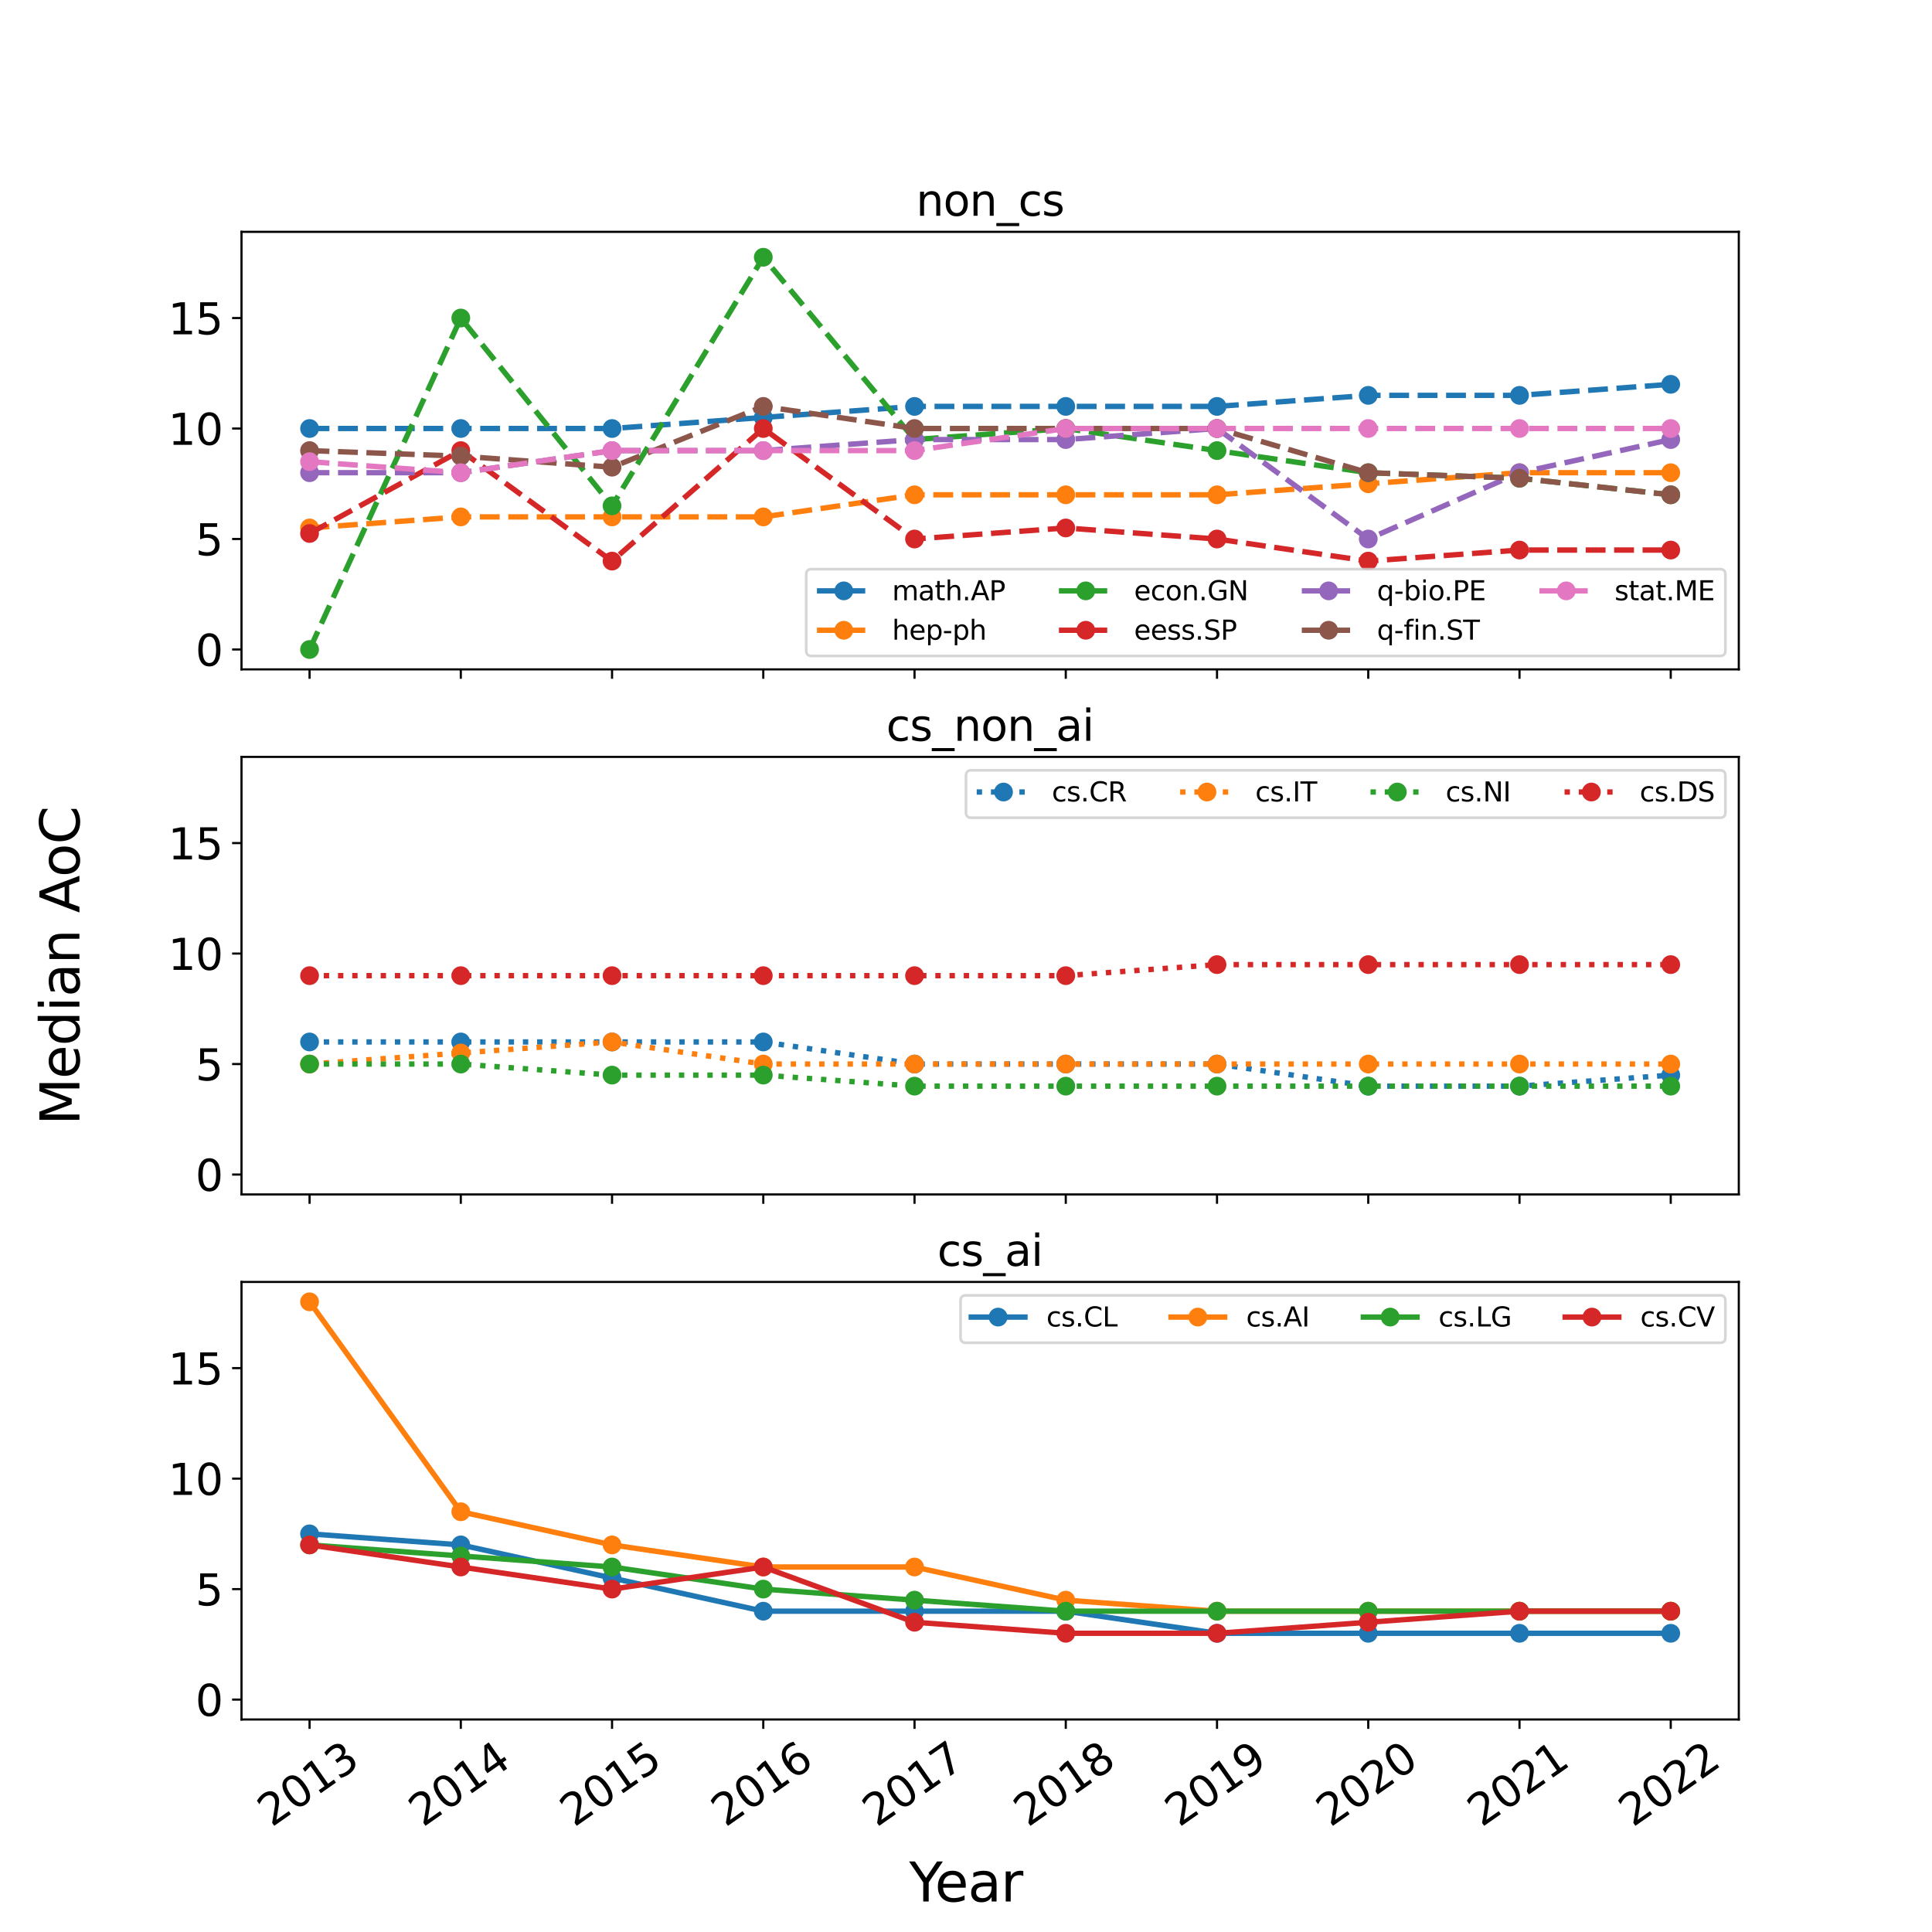 <?xml version="1.0" encoding="utf-8" standalone="no"?>
<!DOCTYPE svg PUBLIC "-//W3C//DTD SVG 1.1//EN"
  "http://www.w3.org/Graphics/SVG/1.1/DTD/svg11.dtd">
<svg xmlns:xlink="http://www.w3.org/1999/xlink" width="720pt" height="720pt" viewBox="0 0 720 720" xmlns="http://www.w3.org/2000/svg" version="1.1">
 <defs>
  <style type="text/css">*{stroke-linejoin: round; stroke-linecap: butt}</style>
 </defs>
 <g id="figure_1">
  <g id="patch_1">
   <path d="M 0 720 
L 720 720 
L 720 0 
L 0 0 
z
" style="fill: #ffffff"/>
  </g>
  <g id="axes_1">
   <g id="patch_2">
    <path d="M 90 249.459 
L 648 249.459 
L 648 86.4 
L 90 86.4 
z
" style="fill: #ffffff"/>
   </g>
   <g id="matplotlib.axis_1">
    <g id="xtick_1">
     <g id="line2d_1">
      <defs>
       <path id="mb631745a5b" d="M 0 0 
L 0 3.5 
" style="stroke: #000000; stroke-width: 0.8"/>
      </defs>
      <g>
       <use xlink:href="#mb631745a5b" x="115.364" y="249.459" style="stroke: #000000; stroke-width: 0.8"/>
      </g>
     </g>
    </g>
    <g id="xtick_2">
     <g id="line2d_2">
      <g>
       <use xlink:href="#mb631745a5b" x="171.727" y="249.459" style="stroke: #000000; stroke-width: 0.8"/>
      </g>
     </g>
    </g>
    <g id="xtick_3">
     <g id="line2d_3">
      <g>
       <use xlink:href="#mb631745a5b" x="228.091" y="249.459" style="stroke: #000000; stroke-width: 0.8"/>
      </g>
     </g>
    </g>
    <g id="xtick_4">
     <g id="line2d_4">
      <g>
       <use xlink:href="#mb631745a5b" x="284.455" y="249.459" style="stroke: #000000; stroke-width: 0.8"/>
      </g>
     </g>
    </g>
    <g id="xtick_5">
     <g id="line2d_5">
      <g>
       <use xlink:href="#mb631745a5b" x="340.818" y="249.459" style="stroke: #000000; stroke-width: 0.8"/>
      </g>
     </g>
    </g>
    <g id="xtick_6">
     <g id="line2d_6">
      <g>
       <use xlink:href="#mb631745a5b" x="397.182" y="249.459" style="stroke: #000000; stroke-width: 0.8"/>
      </g>
     </g>
    </g>
    <g id="xtick_7">
     <g id="line2d_7">
      <g>
       <use xlink:href="#mb631745a5b" x="453.545" y="249.459" style="stroke: #000000; stroke-width: 0.8"/>
      </g>
     </g>
    </g>
    <g id="xtick_8">
     <g id="line2d_8">
      <g>
       <use xlink:href="#mb631745a5b" x="509.909" y="249.459" style="stroke: #000000; stroke-width: 0.8"/>
      </g>
     </g>
    </g>
    <g id="xtick_9">
     <g id="line2d_9">
      <g>
       <use xlink:href="#mb631745a5b" x="566.273" y="249.459" style="stroke: #000000; stroke-width: 0.8"/>
      </g>
     </g>
    </g>
    <g id="xtick_10">
     <g id="line2d_10">
      <g>
       <use xlink:href="#mb631745a5b" x="622.636" y="249.459" style="stroke: #000000; stroke-width: 0.8"/>
      </g>
     </g>
    </g>
   </g>
   <g id="matplotlib.axis_2">
    <g id="ytick_1">
     <g id="line2d_11">
      <defs>
       <path id="m565a5d4a86" d="M 0 0 
L -3.5 0 
" style="stroke: #000000; stroke-width: 0.8"/>
      </defs>
      <g>
       <use xlink:href="#m565a5d4a86" x="90" y="242.047" style="stroke: #000000; stroke-width: 0.8"/>
      </g>
     </g>
     <g id="text_1">
      <!-- 0 -->
      <g transform="translate(72.82 248.126) scale(0.16 -0.16)">
       <defs>
        <path id="DejaVuSans-30" d="M 2034 4250 
Q 1547 4250 1301 3770 
Q 1056 3291 1056 2328 
Q 1056 1369 1301 889 
Q 1547 409 2034 409 
Q 2525 409 2770 889 
Q 3016 1369 3016 2328 
Q 3016 3291 2770 3770 
Q 2525 4250 2034 4250 
z
M 2034 4750 
Q 2819 4750 3233 4129 
Q 3647 3509 3647 2328 
Q 3647 1150 3233 529 
Q 2819 -91 2034 -91 
Q 1250 -91 836 529 
Q 422 1150 422 2328 
Q 422 3509 836 4129 
Q 1250 4750 2034 4750 
z
" transform="scale(0.016)"/>
       </defs>
       <use xlink:href="#DejaVuSans-30"/>
      </g>
     </g>
    </g>
    <g id="ytick_2">
     <g id="line2d_12">
      <g>
       <use xlink:href="#m565a5d4a86" x="90" y="200.871" style="stroke: #000000; stroke-width: 0.8"/>
      </g>
     </g>
     <g id="text_2">
      <!-- 5 -->
      <g transform="translate(72.82 206.949) scale(0.16 -0.16)">
       <defs>
        <path id="DejaVuSans-35" d="M 691 4666 
L 3169 4666 
L 3169 4134 
L 1269 4134 
L 1269 2991 
Q 1406 3038 1543 3061 
Q 1681 3084 1819 3084 
Q 2600 3084 3056 2656 
Q 3513 2228 3513 1497 
Q 3513 744 3044 326 
Q 2575 -91 1722 -91 
Q 1428 -91 1123 -41 
Q 819 9 494 109 
L 494 744 
Q 775 591 1075 516 
Q 1375 441 1709 441 
Q 2250 441 2565 725 
Q 2881 1009 2881 1497 
Q 2881 1984 2565 2268 
Q 2250 2553 1709 2553 
Q 1456 2553 1204 2497 
Q 953 2441 691 2322 
L 691 4666 
z
" transform="scale(0.016)"/>
       </defs>
       <use xlink:href="#DejaVuSans-35"/>
      </g>
     </g>
    </g>
    <g id="ytick_3">
     <g id="line2d_13">
      <g>
       <use xlink:href="#m565a5d4a86" x="90" y="159.694" style="stroke: #000000; stroke-width: 0.8"/>
      </g>
     </g>
     <g id="text_3">
      <!-- 10 -->
      <g transform="translate(62.64 165.773) scale(0.16 -0.16)">
       <defs>
        <path id="DejaVuSans-31" d="M 794 531 
L 1825 531 
L 1825 4091 
L 703 3866 
L 703 4441 
L 1819 4666 
L 2450 4666 
L 2450 531 
L 3481 531 
L 3481 0 
L 794 0 
L 794 531 
z
" transform="scale(0.016)"/>
       </defs>
       <use xlink:href="#DejaVuSans-31"/>
       <use xlink:href="#DejaVuSans-30" x="63.623"/>
      </g>
     </g>
    </g>
    <g id="ytick_4">
     <g id="line2d_14">
      <g>
       <use xlink:href="#m565a5d4a86" x="90" y="118.518" style="stroke: #000000; stroke-width: 0.8"/>
      </g>
     </g>
     <g id="text_4">
      <!-- 15 -->
      <g transform="translate(62.64 124.596) scale(0.16 -0.16)">
       <use xlink:href="#DejaVuSans-31"/>
       <use xlink:href="#DejaVuSans-35" x="63.623"/>
      </g>
     </g>
    </g>
   </g>
   <g id="line2d_15">
    <path d="M 115.364 159.694 
L 171.727 159.694 
L 228.091 159.694 
L 284.455 155.576 
L 340.818 151.459 
L 397.182 151.459 
L 453.545 151.459 
L 509.909 147.341 
L 566.273 147.341 
L 622.636 143.224 
" clip-path="url(#p51954a7993)" style="fill: none; stroke-dasharray: 7.4,3.2; stroke-dashoffset: 0; stroke: #1f77b4; stroke-width: 2"/>
    <defs>
     <path id="m1cb178568f" d="M 0 3 
C 0.796 3 1.559 2.684 2.121 2.121 
C 2.684 1.559 3 0.796 3 0 
C 3 -0.796 2.684 -1.559 2.121 -2.121 
C 1.559 -2.684 0.796 -3 0 -3 
C -0.796 -3 -1.559 -2.684 -2.121 -2.121 
C -2.684 -1.559 -3 -0.796 -3 0 
C -3 0.796 -2.684 1.559 -2.121 2.121 
C -1.559 2.684 -0.796 3 0 3 
z
" style="stroke: #1f77b4"/>
    </defs>
    <g clip-path="url(#p51954a7993)">
     <use xlink:href="#m1cb178568f" x="115.364" y="159.694" style="fill: #1f77b4; stroke: #1f77b4"/>
     <use xlink:href="#m1cb178568f" x="171.727" y="159.694" style="fill: #1f77b4; stroke: #1f77b4"/>
     <use xlink:href="#m1cb178568f" x="228.091" y="159.694" style="fill: #1f77b4; stroke: #1f77b4"/>
     <use xlink:href="#m1cb178568f" x="284.455" y="155.576" style="fill: #1f77b4; stroke: #1f77b4"/>
     <use xlink:href="#m1cb178568f" x="340.818" y="151.459" style="fill: #1f77b4; stroke: #1f77b4"/>
     <use xlink:href="#m1cb178568f" x="397.182" y="151.459" style="fill: #1f77b4; stroke: #1f77b4"/>
     <use xlink:href="#m1cb178568f" x="453.545" y="151.459" style="fill: #1f77b4; stroke: #1f77b4"/>
     <use xlink:href="#m1cb178568f" x="509.909" y="147.341" style="fill: #1f77b4; stroke: #1f77b4"/>
     <use xlink:href="#m1cb178568f" x="566.273" y="147.341" style="fill: #1f77b4; stroke: #1f77b4"/>
     <use xlink:href="#m1cb178568f" x="622.636" y="143.224" style="fill: #1f77b4; stroke: #1f77b4"/>
    </g>
   </g>
   <g id="line2d_16">
    <path d="M 115.364 196.753 
L 171.727 192.635 
L 228.091 192.635 
L 284.455 192.635 
L 340.818 184.4 
L 397.182 184.4 
L 453.545 184.4 
L 509.909 180.282 
L 566.273 176.165 
L 622.636 176.165 
" clip-path="url(#p51954a7993)" style="fill: none; stroke-dasharray: 7.4,3.2; stroke-dashoffset: 0; stroke: #ff7f0e; stroke-width: 2"/>
    <defs>
     <path id="m46070b0930" d="M 0 3 
C 0.796 3 1.559 2.684 2.121 2.121 
C 2.684 1.559 3 0.796 3 0 
C 3 -0.796 2.684 -1.559 2.121 -2.121 
C 1.559 -2.684 0.796 -3 0 -3 
C -0.796 -3 -1.559 -2.684 -2.121 -2.121 
C -2.684 -1.559 -3 -0.796 -3 0 
C -3 0.796 -2.684 1.559 -2.121 2.121 
C -1.559 2.684 -0.796 3 0 3 
z
" style="stroke: #ff7f0e"/>
    </defs>
    <g clip-path="url(#p51954a7993)">
     <use xlink:href="#m46070b0930" x="115.364" y="196.753" style="fill: #ff7f0e; stroke: #ff7f0e"/>
     <use xlink:href="#m46070b0930" x="171.727" y="192.635" style="fill: #ff7f0e; stroke: #ff7f0e"/>
     <use xlink:href="#m46070b0930" x="228.091" y="192.635" style="fill: #ff7f0e; stroke: #ff7f0e"/>
     <use xlink:href="#m46070b0930" x="284.455" y="192.635" style="fill: #ff7f0e; stroke: #ff7f0e"/>
     <use xlink:href="#m46070b0930" x="340.818" y="184.4" style="fill: #ff7f0e; stroke: #ff7f0e"/>
     <use xlink:href="#m46070b0930" x="397.182" y="184.4" style="fill: #ff7f0e; stroke: #ff7f0e"/>
     <use xlink:href="#m46070b0930" x="453.545" y="184.4" style="fill: #ff7f0e; stroke: #ff7f0e"/>
     <use xlink:href="#m46070b0930" x="509.909" y="180.282" style="fill: #ff7f0e; stroke: #ff7f0e"/>
     <use xlink:href="#m46070b0930" x="566.273" y="176.165" style="fill: #ff7f0e; stroke: #ff7f0e"/>
     <use xlink:href="#m46070b0930" x="622.636" y="176.165" style="fill: #ff7f0e; stroke: #ff7f0e"/>
    </g>
   </g>
   <g id="line2d_17">
    <path d="M 115.364 242.047 
L 171.727 118.518 
L 228.091 188.518 
L 284.455 95.871 
L 340.818 163.812 
L 397.182 159.694 
L 453.545 167.929 
L 509.909 176.165 
L 566.273 178.224 
L 622.636 184.4 
" clip-path="url(#p51954a7993)" style="fill: none; stroke-dasharray: 7.4,3.2; stroke-dashoffset: 0; stroke: #2ca02c; stroke-width: 2"/>
    <defs>
     <path id="m2f163fc61f" d="M 0 3 
C 0.796 3 1.559 2.684 2.121 2.121 
C 2.684 1.559 3 0.796 3 0 
C 3 -0.796 2.684 -1.559 2.121 -2.121 
C 1.559 -2.684 0.796 -3 0 -3 
C -0.796 -3 -1.559 -2.684 -2.121 -2.121 
C -2.684 -1.559 -3 -0.796 -3 0 
C -3 0.796 -2.684 1.559 -2.121 2.121 
C -1.559 2.684 -0.796 3 0 3 
z
" style="stroke: #2ca02c"/>
    </defs>
    <g clip-path="url(#p51954a7993)">
     <use xlink:href="#m2f163fc61f" x="115.364" y="242.047" style="fill: #2ca02c; stroke: #2ca02c"/>
     <use xlink:href="#m2f163fc61f" x="171.727" y="118.518" style="fill: #2ca02c; stroke: #2ca02c"/>
     <use xlink:href="#m2f163fc61f" x="228.091" y="188.518" style="fill: #2ca02c; stroke: #2ca02c"/>
     <use xlink:href="#m2f163fc61f" x="284.455" y="95.871" style="fill: #2ca02c; stroke: #2ca02c"/>
     <use xlink:href="#m2f163fc61f" x="340.818" y="163.812" style="fill: #2ca02c; stroke: #2ca02c"/>
     <use xlink:href="#m2f163fc61f" x="397.182" y="159.694" style="fill: #2ca02c; stroke: #2ca02c"/>
     <use xlink:href="#m2f163fc61f" x="453.545" y="167.929" style="fill: #2ca02c; stroke: #2ca02c"/>
     <use xlink:href="#m2f163fc61f" x="509.909" y="176.165" style="fill: #2ca02c; stroke: #2ca02c"/>
     <use xlink:href="#m2f163fc61f" x="566.273" y="178.224" style="fill: #2ca02c; stroke: #2ca02c"/>
     <use xlink:href="#m2f163fc61f" x="622.636" y="184.4" style="fill: #2ca02c; stroke: #2ca02c"/>
    </g>
   </g>
   <g id="line2d_18">
    <path d="M 115.364 198.812 
L 171.727 167.929 
L 228.091 209.106 
L 284.455 159.694 
L 340.818 200.871 
L 397.182 196.753 
L 453.545 200.871 
L 509.909 209.106 
L 566.273 204.988 
L 622.636 204.988 
" clip-path="url(#p51954a7993)" style="fill: none; stroke-dasharray: 7.4,3.2; stroke-dashoffset: 0; stroke: #d62728; stroke-width: 2"/>
    <defs>
     <path id="m386d23c0cd" d="M 0 3 
C 0.796 3 1.559 2.684 2.121 2.121 
C 2.684 1.559 3 0.796 3 0 
C 3 -0.796 2.684 -1.559 2.121 -2.121 
C 1.559 -2.684 0.796 -3 0 -3 
C -0.796 -3 -1.559 -2.684 -2.121 -2.121 
C -2.684 -1.559 -3 -0.796 -3 0 
C -3 0.796 -2.684 1.559 -2.121 2.121 
C -1.559 2.684 -0.796 3 0 3 
z
" style="stroke: #d62728"/>
    </defs>
    <g clip-path="url(#p51954a7993)">
     <use xlink:href="#m386d23c0cd" x="115.364" y="198.812" style="fill: #d62728; stroke: #d62728"/>
     <use xlink:href="#m386d23c0cd" x="171.727" y="167.929" style="fill: #d62728; stroke: #d62728"/>
     <use xlink:href="#m386d23c0cd" x="228.091" y="209.106" style="fill: #d62728; stroke: #d62728"/>
     <use xlink:href="#m386d23c0cd" x="284.455" y="159.694" style="fill: #d62728; stroke: #d62728"/>
     <use xlink:href="#m386d23c0cd" x="340.818" y="200.871" style="fill: #d62728; stroke: #d62728"/>
     <use xlink:href="#m386d23c0cd" x="397.182" y="196.753" style="fill: #d62728; stroke: #d62728"/>
     <use xlink:href="#m386d23c0cd" x="453.545" y="200.871" style="fill: #d62728; stroke: #d62728"/>
     <use xlink:href="#m386d23c0cd" x="509.909" y="209.106" style="fill: #d62728; stroke: #d62728"/>
     <use xlink:href="#m386d23c0cd" x="566.273" y="204.988" style="fill: #d62728; stroke: #d62728"/>
     <use xlink:href="#m386d23c0cd" x="622.636" y="204.988" style="fill: #d62728; stroke: #d62728"/>
    </g>
   </g>
   <g id="line2d_19">
    <path d="M 115.364 176.165 
L 171.727 176.165 
L 228.091 167.929 
L 284.455 167.929 
L 340.818 163.812 
L 397.182 163.812 
L 453.545 159.694 
L 509.909 200.871 
L 566.273 176.165 
L 622.636 163.812 
" clip-path="url(#p51954a7993)" style="fill: none; stroke-dasharray: 7.4,3.2; stroke-dashoffset: 0; stroke: #9467bd; stroke-width: 2"/>
    <defs>
     <path id="m02461c3cbf" d="M 0 3 
C 0.796 3 1.559 2.684 2.121 2.121 
C 2.684 1.559 3 0.796 3 0 
C 3 -0.796 2.684 -1.559 2.121 -2.121 
C 1.559 -2.684 0.796 -3 0 -3 
C -0.796 -3 -1.559 -2.684 -2.121 -2.121 
C -2.684 -1.559 -3 -0.796 -3 0 
C -3 0.796 -2.684 1.559 -2.121 2.121 
C -1.559 2.684 -0.796 3 0 3 
z
" style="stroke: #9467bd"/>
    </defs>
    <g clip-path="url(#p51954a7993)">
     <use xlink:href="#m02461c3cbf" x="115.364" y="176.165" style="fill: #9467bd; stroke: #9467bd"/>
     <use xlink:href="#m02461c3cbf" x="171.727" y="176.165" style="fill: #9467bd; stroke: #9467bd"/>
     <use xlink:href="#m02461c3cbf" x="228.091" y="167.929" style="fill: #9467bd; stroke: #9467bd"/>
     <use xlink:href="#m02461c3cbf" x="284.455" y="167.929" style="fill: #9467bd; stroke: #9467bd"/>
     <use xlink:href="#m02461c3cbf" x="340.818" y="163.812" style="fill: #9467bd; stroke: #9467bd"/>
     <use xlink:href="#m02461c3cbf" x="397.182" y="163.812" style="fill: #9467bd; stroke: #9467bd"/>
     <use xlink:href="#m02461c3cbf" x="453.545" y="159.694" style="fill: #9467bd; stroke: #9467bd"/>
     <use xlink:href="#m02461c3cbf" x="509.909" y="200.871" style="fill: #9467bd; stroke: #9467bd"/>
     <use xlink:href="#m02461c3cbf" x="566.273" y="176.165" style="fill: #9467bd; stroke: #9467bd"/>
     <use xlink:href="#m02461c3cbf" x="622.636" y="163.812" style="fill: #9467bd; stroke: #9467bd"/>
    </g>
   </g>
   <g id="line2d_20">
    <path d="M 115.364 167.929 
L 171.727 169.988 
L 228.091 174.106 
L 284.455 151.459 
L 340.818 159.694 
L 397.182 159.694 
L 453.545 159.694 
L 509.909 176.165 
L 566.273 178.224 
L 622.636 184.4 
" clip-path="url(#p51954a7993)" style="fill: none; stroke-dasharray: 7.4,3.2; stroke-dashoffset: 0; stroke: #8c564b; stroke-width: 2"/>
    <defs>
     <path id="m8aa0b6cda0" d="M 0 3 
C 0.796 3 1.559 2.684 2.121 2.121 
C 2.684 1.559 3 0.796 3 0 
C 3 -0.796 2.684 -1.559 2.121 -2.121 
C 1.559 -2.684 0.796 -3 0 -3 
C -0.796 -3 -1.559 -2.684 -2.121 -2.121 
C -2.684 -1.559 -3 -0.796 -3 0 
C -3 0.796 -2.684 1.559 -2.121 2.121 
C -1.559 2.684 -0.796 3 0 3 
z
" style="stroke: #8c564b"/>
    </defs>
    <g clip-path="url(#p51954a7993)">
     <use xlink:href="#m8aa0b6cda0" x="115.364" y="167.929" style="fill: #8c564b; stroke: #8c564b"/>
     <use xlink:href="#m8aa0b6cda0" x="171.727" y="169.988" style="fill: #8c564b; stroke: #8c564b"/>
     <use xlink:href="#m8aa0b6cda0" x="228.091" y="174.106" style="fill: #8c564b; stroke: #8c564b"/>
     <use xlink:href="#m8aa0b6cda0" x="284.455" y="151.459" style="fill: #8c564b; stroke: #8c564b"/>
     <use xlink:href="#m8aa0b6cda0" x="340.818" y="159.694" style="fill: #8c564b; stroke: #8c564b"/>
     <use xlink:href="#m8aa0b6cda0" x="397.182" y="159.694" style="fill: #8c564b; stroke: #8c564b"/>
     <use xlink:href="#m8aa0b6cda0" x="453.545" y="159.694" style="fill: #8c564b; stroke: #8c564b"/>
     <use xlink:href="#m8aa0b6cda0" x="509.909" y="176.165" style="fill: #8c564b; stroke: #8c564b"/>
     <use xlink:href="#m8aa0b6cda0" x="566.273" y="178.224" style="fill: #8c564b; stroke: #8c564b"/>
     <use xlink:href="#m8aa0b6cda0" x="622.636" y="184.4" style="fill: #8c564b; stroke: #8c564b"/>
    </g>
   </g>
   <g id="line2d_21">
    <path d="M 115.364 172.047 
L 171.727 176.165 
L 228.091 167.929 
L 284.455 167.929 
L 340.818 167.929 
L 397.182 159.694 
L 453.545 159.694 
L 509.909 159.694 
L 566.273 159.694 
L 622.636 159.694 
" clip-path="url(#p51954a7993)" style="fill: none; stroke-dasharray: 7.4,3.2; stroke-dashoffset: 0; stroke: #e377c2; stroke-width: 2"/>
    <defs>
     <path id="m8541844bef" d="M 0 3 
C 0.796 3 1.559 2.684 2.121 2.121 
C 2.684 1.559 3 0.796 3 0 
C 3 -0.796 2.684 -1.559 2.121 -2.121 
C 1.559 -2.684 0.796 -3 0 -3 
C -0.796 -3 -1.559 -2.684 -2.121 -2.121 
C -2.684 -1.559 -3 -0.796 -3 0 
C -3 0.796 -2.684 1.559 -2.121 2.121 
C -1.559 2.684 -0.796 3 0 3 
z
" style="stroke: #e377c2"/>
    </defs>
    <g clip-path="url(#p51954a7993)">
     <use xlink:href="#m8541844bef" x="115.364" y="172.047" style="fill: #e377c2; stroke: #e377c2"/>
     <use xlink:href="#m8541844bef" x="171.727" y="176.165" style="fill: #e377c2; stroke: #e377c2"/>
     <use xlink:href="#m8541844bef" x="228.091" y="167.929" style="fill: #e377c2; stroke: #e377c2"/>
     <use xlink:href="#m8541844bef" x="284.455" y="167.929" style="fill: #e377c2; stroke: #e377c2"/>
     <use xlink:href="#m8541844bef" x="340.818" y="167.929" style="fill: #e377c2; stroke: #e377c2"/>
     <use xlink:href="#m8541844bef" x="397.182" y="159.694" style="fill: #e377c2; stroke: #e377c2"/>
     <use xlink:href="#m8541844bef" x="453.545" y="159.694" style="fill: #e377c2; stroke: #e377c2"/>
     <use xlink:href="#m8541844bef" x="509.909" y="159.694" style="fill: #e377c2; stroke: #e377c2"/>
     <use xlink:href="#m8541844bef" x="566.273" y="159.694" style="fill: #e377c2; stroke: #e377c2"/>
     <use xlink:href="#m8541844bef" x="622.636" y="159.694" style="fill: #e377c2; stroke: #e377c2"/>
    </g>
   </g>
   <g id="patch_3">
    <path d="M 90 249.459 
L 90 86.4 
" style="fill: none; stroke: #000000; stroke-width: 0.8; stroke-linejoin: miter; stroke-linecap: square"/>
   </g>
   <g id="patch_4">
    <path d="M 648 249.459 
L 648 86.4 
" style="fill: none; stroke: #000000; stroke-width: 0.8; stroke-linejoin: miter; stroke-linecap: square"/>
   </g>
   <g id="patch_5">
    <path d="M 90 249.459 
L 648 249.459 
" style="fill: none; stroke: #000000; stroke-width: 0.8; stroke-linejoin: miter; stroke-linecap: square"/>
   </g>
   <g id="patch_6">
    <path d="M 90 86.4 
L 648 86.4 
" style="fill: none; stroke: #000000; stroke-width: 0.8; stroke-linejoin: miter; stroke-linecap: square"/>
   </g>
   <g id="text_5">
    <!-- non_cs -->
    <g transform="translate(341.399 80.4) scale(0.16 -0.16)">
     <defs>
      <path id="DejaVuSans-6e" d="M 3513 2113 
L 3513 0 
L 2938 0 
L 2938 2094 
Q 2938 2591 2744 2837 
Q 2550 3084 2163 3084 
Q 1697 3084 1428 2787 
Q 1159 2491 1159 1978 
L 1159 0 
L 581 0 
L 581 3500 
L 1159 3500 
L 1159 2956 
Q 1366 3272 1645 3428 
Q 1925 3584 2291 3584 
Q 2894 3584 3203 3211 
Q 3513 2838 3513 2113 
z
" transform="scale(0.016)"/>
      <path id="DejaVuSans-6f" d="M 1959 3097 
Q 1497 3097 1228 2736 
Q 959 2375 959 1747 
Q 959 1119 1226 758 
Q 1494 397 1959 397 
Q 2419 397 2687 759 
Q 2956 1122 2956 1747 
Q 2956 2369 2687 2733 
Q 2419 3097 1959 3097 
z
M 1959 3584 
Q 2709 3584 3137 3096 
Q 3566 2609 3566 1747 
Q 3566 888 3137 398 
Q 2709 -91 1959 -91 
Q 1206 -91 779 398 
Q 353 888 353 1747 
Q 353 2609 779 3096 
Q 1206 3584 1959 3584 
z
" transform="scale(0.016)"/>
      <path id="DejaVuSans-5f" d="M 3263 -1063 
L 3263 -1509 
L -63 -1509 
L -63 -1063 
L 3263 -1063 
z
" transform="scale(0.016)"/>
      <path id="DejaVuSans-63" d="M 3122 3366 
L 3122 2828 
Q 2878 2963 2633 3030 
Q 2388 3097 2138 3097 
Q 1578 3097 1268 2742 
Q 959 2388 959 1747 
Q 959 1106 1268 751 
Q 1578 397 2138 397 
Q 2388 397 2633 464 
Q 2878 531 3122 666 
L 3122 134 
Q 2881 22 2623 -34 
Q 2366 -91 2075 -91 
Q 1284 -91 818 406 
Q 353 903 353 1747 
Q 353 2603 823 3093 
Q 1294 3584 2113 3584 
Q 2378 3584 2631 3529 
Q 2884 3475 3122 3366 
z
" transform="scale(0.016)"/>
      <path id="DejaVuSans-73" d="M 2834 3397 
L 2834 2853 
Q 2591 2978 2328 3040 
Q 2066 3103 1784 3103 
Q 1356 3103 1142 2972 
Q 928 2841 928 2578 
Q 928 2378 1081 2264 
Q 1234 2150 1697 2047 
L 1894 2003 
Q 2506 1872 2764 1633 
Q 3022 1394 3022 966 
Q 3022 478 2636 193 
Q 2250 -91 1575 -91 
Q 1294 -91 989 -36 
Q 684 19 347 128 
L 347 722 
Q 666 556 975 473 
Q 1284 391 1588 391 
Q 1994 391 2212 530 
Q 2431 669 2431 922 
Q 2431 1156 2273 1281 
Q 2116 1406 1581 1522 
L 1381 1569 
Q 847 1681 609 1914 
Q 372 2147 372 2553 
Q 372 3047 722 3315 
Q 1072 3584 1716 3584 
Q 2034 3584 2315 3537 
Q 2597 3491 2834 3397 
z
" transform="scale(0.016)"/>
     </defs>
     <use xlink:href="#DejaVuSans-6e"/>
     <use xlink:href="#DejaVuSans-6f" x="63.379"/>
     <use xlink:href="#DejaVuSans-6e" x="124.561"/>
     <use xlink:href="#DejaVuSans-5f" x="187.939"/>
     <use xlink:href="#DejaVuSans-63" x="237.939"/>
     <use xlink:href="#DejaVuSans-73" x="292.92"/>
    </g>
   </g>
   <g id="legend_1">
    <g id="patch_7">
     <path d="M 302.453 244.459 
L 641 244.459 
Q 643 244.459 643 242.459 
L 643 214.103 
Q 643 212.103 641 212.103 
L 302.453 212.103 
Q 300.453 212.103 300.453 214.103 
L 300.453 242.459 
Q 300.453 244.459 302.453 244.459 
z
" style="fill: #ffffff; opacity: 0.8; stroke: #cccccc; stroke-linejoin: miter"/>
    </g>
    <g id="line2d_22">
     <path d="M 304.453 220.201 
L 314.453 220.201 
L 324.453 220.201 
" style="fill: none; stroke-dasharray: 7.4,3.2; stroke-dashoffset: 0; stroke: #1f77b4; stroke-width: 2"/>
     <g>
      <use xlink:href="#m1cb178568f" x="314.453" y="220.201" style="fill: #1f77b4; stroke: #1f77b4"/>
     </g>
    </g>
    <g id="text_6">
     <!-- math.AP -->
     <g transform="translate(332.453 223.701) scale(0.1 -0.1)">
      <defs>
       <path id="DejaVuSans-6d" d="M 3328 2828 
Q 3544 3216 3844 3400 
Q 4144 3584 4550 3584 
Q 5097 3584 5394 3201 
Q 5691 2819 5691 2113 
L 5691 0 
L 5113 0 
L 5113 2094 
Q 5113 2597 4934 2840 
Q 4756 3084 4391 3084 
Q 3944 3084 3684 2787 
Q 3425 2491 3425 1978 
L 3425 0 
L 2847 0 
L 2847 2094 
Q 2847 2600 2669 2842 
Q 2491 3084 2119 3084 
Q 1678 3084 1418 2786 
Q 1159 2488 1159 1978 
L 1159 0 
L 581 0 
L 581 3500 
L 1159 3500 
L 1159 2956 
Q 1356 3278 1631 3431 
Q 1906 3584 2284 3584 
Q 2666 3584 2933 3390 
Q 3200 3197 3328 2828 
z
" transform="scale(0.016)"/>
       <path id="DejaVuSans-61" d="M 2194 1759 
Q 1497 1759 1228 1600 
Q 959 1441 959 1056 
Q 959 750 1161 570 
Q 1363 391 1709 391 
Q 2188 391 2477 730 
Q 2766 1069 2766 1631 
L 2766 1759 
L 2194 1759 
z
M 3341 1997 
L 3341 0 
L 2766 0 
L 2766 531 
Q 2569 213 2275 61 
Q 1981 -91 1556 -91 
Q 1019 -91 701 211 
Q 384 513 384 1019 
Q 384 1609 779 1909 
Q 1175 2209 1959 2209 
L 2766 2209 
L 2766 2266 
Q 2766 2663 2505 2880 
Q 2244 3097 1772 3097 
Q 1472 3097 1187 3025 
Q 903 2953 641 2809 
L 641 3341 
Q 956 3463 1253 3523 
Q 1550 3584 1831 3584 
Q 2591 3584 2966 3190 
Q 3341 2797 3341 1997 
z
" transform="scale(0.016)"/>
       <path id="DejaVuSans-74" d="M 1172 4494 
L 1172 3500 
L 2356 3500 
L 2356 3053 
L 1172 3053 
L 1172 1153 
Q 1172 725 1289 603 
Q 1406 481 1766 481 
L 2356 481 
L 2356 0 
L 1766 0 
Q 1100 0 847 248 
Q 594 497 594 1153 
L 594 3053 
L 172 3053 
L 172 3500 
L 594 3500 
L 594 4494 
L 1172 4494 
z
" transform="scale(0.016)"/>
       <path id="DejaVuSans-68" d="M 3513 2113 
L 3513 0 
L 2938 0 
L 2938 2094 
Q 2938 2591 2744 2837 
Q 2550 3084 2163 3084 
Q 1697 3084 1428 2787 
Q 1159 2491 1159 1978 
L 1159 0 
L 581 0 
L 581 4863 
L 1159 4863 
L 1159 2956 
Q 1366 3272 1645 3428 
Q 1925 3584 2291 3584 
Q 2894 3584 3203 3211 
Q 3513 2838 3513 2113 
z
" transform="scale(0.016)"/>
       <path id="DejaVuSans-2e" d="M 684 794 
L 1344 794 
L 1344 0 
L 684 0 
L 684 794 
z
" transform="scale(0.016)"/>
       <path id="DejaVuSans-41" d="M 2188 4044 
L 1331 1722 
L 3047 1722 
L 2188 4044 
z
M 1831 4666 
L 2547 4666 
L 4325 0 
L 3669 0 
L 3244 1197 
L 1141 1197 
L 716 0 
L 50 0 
L 1831 4666 
z
" transform="scale(0.016)"/>
       <path id="DejaVuSans-50" d="M 1259 4147 
L 1259 2394 
L 2053 2394 
Q 2494 2394 2734 2622 
Q 2975 2850 2975 3272 
Q 2975 3691 2734 3919 
Q 2494 4147 2053 4147 
L 1259 4147 
z
M 628 4666 
L 2053 4666 
Q 2838 4666 3239 4311 
Q 3641 3956 3641 3272 
Q 3641 2581 3239 2228 
Q 2838 1875 2053 1875 
L 1259 1875 
L 1259 0 
L 628 0 
L 628 4666 
z
" transform="scale(0.016)"/>
      </defs>
      <use xlink:href="#DejaVuSans-6d"/>
      <use xlink:href="#DejaVuSans-61" x="97.412"/>
      <use xlink:href="#DejaVuSans-74" x="158.691"/>
      <use xlink:href="#DejaVuSans-68" x="197.9"/>
      <use xlink:href="#DejaVuSans-2e" x="261.279"/>
      <use xlink:href="#DejaVuSans-41" x="293.066"/>
      <use xlink:href="#DejaVuSans-50" x="361.475"/>
     </g>
    </g>
    <g id="line2d_23">
     <path d="M 304.453 234.879 
L 314.453 234.879 
L 324.453 234.879 
" style="fill: none; stroke-dasharray: 7.4,3.2; stroke-dashoffset: 0; stroke: #ff7f0e; stroke-width: 2"/>
     <g>
      <use xlink:href="#m46070b0930" x="314.453" y="234.879" style="fill: #ff7f0e; stroke: #ff7f0e"/>
     </g>
    </g>
    <g id="text_7">
     <!-- hep-ph -->
     <g transform="translate(332.453 238.379) scale(0.1 -0.1)">
      <defs>
       <path id="DejaVuSans-65" d="M 3597 1894 
L 3597 1613 
L 953 1613 
Q 991 1019 1311 708 
Q 1631 397 2203 397 
Q 2534 397 2845 478 
Q 3156 559 3463 722 
L 3463 178 
Q 3153 47 2828 -22 
Q 2503 -91 2169 -91 
Q 1331 -91 842 396 
Q 353 884 353 1716 
Q 353 2575 817 3079 
Q 1281 3584 2069 3584 
Q 2775 3584 3186 3129 
Q 3597 2675 3597 1894 
z
M 3022 2063 
Q 3016 2534 2758 2815 
Q 2500 3097 2075 3097 
Q 1594 3097 1305 2825 
Q 1016 2553 972 2059 
L 3022 2063 
z
" transform="scale(0.016)"/>
       <path id="DejaVuSans-70" d="M 1159 525 
L 1159 -1331 
L 581 -1331 
L 581 3500 
L 1159 3500 
L 1159 2969 
Q 1341 3281 1617 3432 
Q 1894 3584 2278 3584 
Q 2916 3584 3314 3078 
Q 3713 2572 3713 1747 
Q 3713 922 3314 415 
Q 2916 -91 2278 -91 
Q 1894 -91 1617 61 
Q 1341 213 1159 525 
z
M 3116 1747 
Q 3116 2381 2855 2742 
Q 2594 3103 2138 3103 
Q 1681 3103 1420 2742 
Q 1159 2381 1159 1747 
Q 1159 1113 1420 752 
Q 1681 391 2138 391 
Q 2594 391 2855 752 
Q 3116 1113 3116 1747 
z
" transform="scale(0.016)"/>
       <path id="DejaVuSans-2d" d="M 313 2009 
L 1997 2009 
L 1997 1497 
L 313 1497 
L 313 2009 
z
" transform="scale(0.016)"/>
      </defs>
      <use xlink:href="#DejaVuSans-68"/>
      <use xlink:href="#DejaVuSans-65" x="63.379"/>
      <use xlink:href="#DejaVuSans-70" x="124.902"/>
      <use xlink:href="#DejaVuSans-2d" x="188.379"/>
      <use xlink:href="#DejaVuSans-70" x="224.463"/>
      <use xlink:href="#DejaVuSans-68" x="287.939"/>
     </g>
    </g>
    <g id="line2d_24">
     <path d="M 394.628 220.201 
L 404.628 220.201 
L 414.628 220.201 
" style="fill: none; stroke-dasharray: 7.4,3.2; stroke-dashoffset: 0; stroke: #2ca02c; stroke-width: 2"/>
     <g>
      <use xlink:href="#m2f163fc61f" x="404.628" y="220.201" style="fill: #2ca02c; stroke: #2ca02c"/>
     </g>
    </g>
    <g id="text_8">
     <!-- econ.GN -->
     <g transform="translate(422.628 223.701) scale(0.1 -0.1)">
      <defs>
       <path id="DejaVuSans-47" d="M 3809 666 
L 3809 1919 
L 2778 1919 
L 2778 2438 
L 4434 2438 
L 4434 434 
Q 4069 175 3628 42 
Q 3188 -91 2688 -91 
Q 1594 -91 976 548 
Q 359 1188 359 2328 
Q 359 3472 976 4111 
Q 1594 4750 2688 4750 
Q 3144 4750 3555 4637 
Q 3966 4525 4313 4306 
L 4313 3634 
Q 3963 3931 3569 4081 
Q 3175 4231 2741 4231 
Q 1884 4231 1454 3753 
Q 1025 3275 1025 2328 
Q 1025 1384 1454 906 
Q 1884 428 2741 428 
Q 3075 428 3337 486 
Q 3600 544 3809 666 
z
" transform="scale(0.016)"/>
       <path id="DejaVuSans-4e" d="M 628 4666 
L 1478 4666 
L 3547 763 
L 3547 4666 
L 4159 4666 
L 4159 0 
L 3309 0 
L 1241 3903 
L 1241 0 
L 628 0 
L 628 4666 
z
" transform="scale(0.016)"/>
      </defs>
      <use xlink:href="#DejaVuSans-65"/>
      <use xlink:href="#DejaVuSans-63" x="61.523"/>
      <use xlink:href="#DejaVuSans-6f" x="116.504"/>
      <use xlink:href="#DejaVuSans-6e" x="177.686"/>
      <use xlink:href="#DejaVuSans-2e" x="241.064"/>
      <use xlink:href="#DejaVuSans-47" x="272.852"/>
      <use xlink:href="#DejaVuSans-4e" x="350.342"/>
     </g>
    </g>
    <g id="line2d_25">
     <path d="M 394.628 234.879 
L 404.628 234.879 
L 414.628 234.879 
" style="fill: none; stroke-dasharray: 7.4,3.2; stroke-dashoffset: 0; stroke: #d62728; stroke-width: 2"/>
     <g>
      <use xlink:href="#m386d23c0cd" x="404.628" y="234.879" style="fill: #d62728; stroke: #d62728"/>
     </g>
    </g>
    <g id="text_9">
     <!-- eess.SP -->
     <g transform="translate(422.628 238.379) scale(0.1 -0.1)">
      <defs>
       <path id="DejaVuSans-53" d="M 3425 4513 
L 3425 3897 
Q 3066 4069 2747 4153 
Q 2428 4238 2131 4238 
Q 1616 4238 1336 4038 
Q 1056 3838 1056 3469 
Q 1056 3159 1242 3001 
Q 1428 2844 1947 2747 
L 2328 2669 
Q 3034 2534 3370 2195 
Q 3706 1856 3706 1288 
Q 3706 609 3251 259 
Q 2797 -91 1919 -91 
Q 1588 -91 1214 -16 
Q 841 59 441 206 
L 441 856 
Q 825 641 1194 531 
Q 1563 422 1919 422 
Q 2459 422 2753 634 
Q 3047 847 3047 1241 
Q 3047 1584 2836 1778 
Q 2625 1972 2144 2069 
L 1759 2144 
Q 1053 2284 737 2584 
Q 422 2884 422 3419 
Q 422 4038 858 4394 
Q 1294 4750 2059 4750 
Q 2388 4750 2728 4690 
Q 3069 4631 3425 4513 
z
" transform="scale(0.016)"/>
      </defs>
      <use xlink:href="#DejaVuSans-65"/>
      <use xlink:href="#DejaVuSans-65" x="61.523"/>
      <use xlink:href="#DejaVuSans-73" x="123.047"/>
      <use xlink:href="#DejaVuSans-73" x="175.146"/>
      <use xlink:href="#DejaVuSans-2e" x="227.246"/>
      <use xlink:href="#DejaVuSans-53" x="259.033"/>
      <use xlink:href="#DejaVuSans-50" x="322.51"/>
     </g>
    </g>
    <g id="line2d_26">
     <path d="M 485.144 220.201 
L 495.144 220.201 
L 505.144 220.201 
" style="fill: none; stroke-dasharray: 7.4,3.2; stroke-dashoffset: 0; stroke: #9467bd; stroke-width: 2"/>
     <g>
      <use xlink:href="#m02461c3cbf" x="495.144" y="220.201" style="fill: #9467bd; stroke: #9467bd"/>
     </g>
    </g>
    <g id="text_10">
     <!-- q-bio.PE -->
     <g transform="translate(513.144 223.701) scale(0.1 -0.1)">
      <defs>
       <path id="DejaVuSans-71" d="M 947 1747 
Q 947 1113 1208 752 
Q 1469 391 1925 391 
Q 2381 391 2643 752 
Q 2906 1113 2906 1747 
Q 2906 2381 2643 2742 
Q 2381 3103 1925 3103 
Q 1469 3103 1208 2742 
Q 947 2381 947 1747 
z
M 2906 525 
Q 2725 213 2448 61 
Q 2172 -91 1784 -91 
Q 1150 -91 751 415 
Q 353 922 353 1747 
Q 353 2572 751 3078 
Q 1150 3584 1784 3584 
Q 2172 3584 2448 3432 
Q 2725 3281 2906 2969 
L 2906 3500 
L 3481 3500 
L 3481 -1331 
L 2906 -1331 
L 2906 525 
z
" transform="scale(0.016)"/>
       <path id="DejaVuSans-62" d="M 3116 1747 
Q 3116 2381 2855 2742 
Q 2594 3103 2138 3103 
Q 1681 3103 1420 2742 
Q 1159 2381 1159 1747 
Q 1159 1113 1420 752 
Q 1681 391 2138 391 
Q 2594 391 2855 752 
Q 3116 1113 3116 1747 
z
M 1159 2969 
Q 1341 3281 1617 3432 
Q 1894 3584 2278 3584 
Q 2916 3584 3314 3078 
Q 3713 2572 3713 1747 
Q 3713 922 3314 415 
Q 2916 -91 2278 -91 
Q 1894 -91 1617 61 
Q 1341 213 1159 525 
L 1159 0 
L 581 0 
L 581 4863 
L 1159 4863 
L 1159 2969 
z
" transform="scale(0.016)"/>
       <path id="DejaVuSans-69" d="M 603 3500 
L 1178 3500 
L 1178 0 
L 603 0 
L 603 3500 
z
M 603 4863 
L 1178 4863 
L 1178 4134 
L 603 4134 
L 603 4863 
z
" transform="scale(0.016)"/>
       <path id="DejaVuSans-45" d="M 628 4666 
L 3578 4666 
L 3578 4134 
L 1259 4134 
L 1259 2753 
L 3481 2753 
L 3481 2222 
L 1259 2222 
L 1259 531 
L 3634 531 
L 3634 0 
L 628 0 
L 628 4666 
z
" transform="scale(0.016)"/>
      </defs>
      <use xlink:href="#DejaVuSans-71"/>
      <use xlink:href="#DejaVuSans-2d" x="63.477"/>
      <use xlink:href="#DejaVuSans-62" x="99.561"/>
      <use xlink:href="#DejaVuSans-69" x="163.037"/>
      <use xlink:href="#DejaVuSans-6f" x="190.82"/>
      <use xlink:href="#DejaVuSans-2e" x="250.252"/>
      <use xlink:href="#DejaVuSans-50" x="282.039"/>
      <use xlink:href="#DejaVuSans-45" x="342.342"/>
     </g>
    </g>
    <g id="line2d_27">
     <path d="M 485.144 234.879 
L 495.144 234.879 
L 505.144 234.879 
" style="fill: none; stroke-dasharray: 7.4,3.2; stroke-dashoffset: 0; stroke: #8c564b; stroke-width: 2"/>
     <g>
      <use xlink:href="#m8aa0b6cda0" x="495.144" y="234.879" style="fill: #8c564b; stroke: #8c564b"/>
     </g>
    </g>
    <g id="text_11">
     <!-- q-fin.ST -->
     <g transform="translate(513.144 238.379) scale(0.1 -0.1)">
      <defs>
       <path id="DejaVuSans-66" d="M 2375 4863 
L 2375 4384 
L 1825 4384 
Q 1516 4384 1395 4259 
Q 1275 4134 1275 3809 
L 1275 3500 
L 2222 3500 
L 2222 3053 
L 1275 3053 
L 1275 0 
L 697 0 
L 697 3053 
L 147 3053 
L 147 3500 
L 697 3500 
L 697 3744 
Q 697 4328 969 4595 
Q 1241 4863 1831 4863 
L 2375 4863 
z
" transform="scale(0.016)"/>
       <path id="DejaVuSans-54" d="M -19 4666 
L 3928 4666 
L 3928 4134 
L 2272 4134 
L 2272 0 
L 1638 0 
L 1638 4134 
L -19 4134 
L -19 4666 
z
" transform="scale(0.016)"/>
      </defs>
      <use xlink:href="#DejaVuSans-71"/>
      <use xlink:href="#DejaVuSans-2d" x="63.477"/>
      <use xlink:href="#DejaVuSans-66" x="99.561"/>
      <use xlink:href="#DejaVuSans-69" x="134.766"/>
      <use xlink:href="#DejaVuSans-6e" x="162.549"/>
      <use xlink:href="#DejaVuSans-2e" x="225.928"/>
      <use xlink:href="#DejaVuSans-53" x="257.715"/>
      <use xlink:href="#DejaVuSans-54" x="321.191"/>
     </g>
    </g>
    <g id="line2d_28">
     <path d="M 573.697 220.201 
L 583.697 220.201 
L 593.697 220.201 
" style="fill: none; stroke-dasharray: 7.4,3.2; stroke-dashoffset: 0; stroke: #e377c2; stroke-width: 2"/>
     <g>
      <use xlink:href="#m8541844bef" x="583.697" y="220.201" style="fill: #e377c2; stroke: #e377c2"/>
     </g>
    </g>
    <g id="text_12">
     <!-- stat.ME -->
     <g transform="translate(601.697 223.701) scale(0.1 -0.1)">
      <defs>
       <path id="DejaVuSans-4d" d="M 628 4666 
L 1569 4666 
L 2759 1491 
L 3956 4666 
L 4897 4666 
L 4897 0 
L 4281 0 
L 4281 4097 
L 3078 897 
L 2444 897 
L 1241 4097 
L 1241 0 
L 628 0 
L 628 4666 
z
" transform="scale(0.016)"/>
      </defs>
      <use xlink:href="#DejaVuSans-73"/>
      <use xlink:href="#DejaVuSans-74" x="52.1"/>
      <use xlink:href="#DejaVuSans-61" x="91.309"/>
      <use xlink:href="#DejaVuSans-74" x="152.588"/>
      <use xlink:href="#DejaVuSans-2e" x="191.797"/>
      <use xlink:href="#DejaVuSans-4d" x="223.584"/>
      <use xlink:href="#DejaVuSans-45" x="309.863"/>
     </g>
    </g>
   </g>
  </g>
  <g id="axes_2">
   <g id="patch_8">
    <path d="M 90 445.129 
L 648 445.129 
L 648 282.071 
L 90 282.071 
z
" style="fill: #ffffff"/>
   </g>
   <g id="matplotlib.axis_3">
    <g id="xtick_11">
     <g id="line2d_29">
      <g>
       <use xlink:href="#mb631745a5b" x="115.364" y="445.129" style="stroke: #000000; stroke-width: 0.8"/>
      </g>
     </g>
    </g>
    <g id="xtick_12">
     <g id="line2d_30">
      <g>
       <use xlink:href="#mb631745a5b" x="171.727" y="445.129" style="stroke: #000000; stroke-width: 0.8"/>
      </g>
     </g>
    </g>
    <g id="xtick_13">
     <g id="line2d_31">
      <g>
       <use xlink:href="#mb631745a5b" x="228.091" y="445.129" style="stroke: #000000; stroke-width: 0.8"/>
      </g>
     </g>
    </g>
    <g id="xtick_14">
     <g id="line2d_32">
      <g>
       <use xlink:href="#mb631745a5b" x="284.455" y="445.129" style="stroke: #000000; stroke-width: 0.8"/>
      </g>
     </g>
    </g>
    <g id="xtick_15">
     <g id="line2d_33">
      <g>
       <use xlink:href="#mb631745a5b" x="340.818" y="445.129" style="stroke: #000000; stroke-width: 0.8"/>
      </g>
     </g>
    </g>
    <g id="xtick_16">
     <g id="line2d_34">
      <g>
       <use xlink:href="#mb631745a5b" x="397.182" y="445.129" style="stroke: #000000; stroke-width: 0.8"/>
      </g>
     </g>
    </g>
    <g id="xtick_17">
     <g id="line2d_35">
      <g>
       <use xlink:href="#mb631745a5b" x="453.545" y="445.129" style="stroke: #000000; stroke-width: 0.8"/>
      </g>
     </g>
    </g>
    <g id="xtick_18">
     <g id="line2d_36">
      <g>
       <use xlink:href="#mb631745a5b" x="509.909" y="445.129" style="stroke: #000000; stroke-width: 0.8"/>
      </g>
     </g>
    </g>
    <g id="xtick_19">
     <g id="line2d_37">
      <g>
       <use xlink:href="#mb631745a5b" x="566.273" y="445.129" style="stroke: #000000; stroke-width: 0.8"/>
      </g>
     </g>
    </g>
    <g id="xtick_20">
     <g id="line2d_38">
      <g>
       <use xlink:href="#mb631745a5b" x="622.636" y="445.129" style="stroke: #000000; stroke-width: 0.8"/>
      </g>
     </g>
    </g>
   </g>
   <g id="matplotlib.axis_4">
    <g id="ytick_5">
     <g id="line2d_39">
      <g>
       <use xlink:href="#m565a5d4a86" x="90" y="437.718" style="stroke: #000000; stroke-width: 0.8"/>
      </g>
     </g>
     <g id="text_13">
      <!-- 0 -->
      <g transform="translate(72.82 443.796) scale(0.16 -0.16)">
       <use xlink:href="#DejaVuSans-30"/>
      </g>
     </g>
    </g>
    <g id="ytick_6">
     <g id="line2d_40">
      <g>
       <use xlink:href="#m565a5d4a86" x="90" y="396.541" style="stroke: #000000; stroke-width: 0.8"/>
      </g>
     </g>
     <g id="text_14">
      <!-- 5 -->
      <g transform="translate(72.82 402.62) scale(0.16 -0.16)">
       <use xlink:href="#DejaVuSans-35"/>
      </g>
     </g>
    </g>
    <g id="ytick_7">
     <g id="line2d_41">
      <g>
       <use xlink:href="#m565a5d4a86" x="90" y="355.365" style="stroke: #000000; stroke-width: 0.8"/>
      </g>
     </g>
     <g id="text_15">
      <!-- 10 -->
      <g transform="translate(62.64 361.443) scale(0.16 -0.16)">
       <use xlink:href="#DejaVuSans-31"/>
       <use xlink:href="#DejaVuSans-30" x="63.623"/>
      </g>
     </g>
    </g>
    <g id="ytick_8">
     <g id="line2d_42">
      <g>
       <use xlink:href="#m565a5d4a86" x="90" y="314.188" style="stroke: #000000; stroke-width: 0.8"/>
      </g>
     </g>
     <g id="text_16">
      <!-- 15 -->
      <g transform="translate(62.64 320.267) scale(0.16 -0.16)">
       <use xlink:href="#DejaVuSans-31"/>
       <use xlink:href="#DejaVuSans-35" x="63.623"/>
      </g>
     </g>
    </g>
   </g>
   <g id="line2d_43">
    <path d="M 115.364 388.306 
L 171.727 388.306 
L 228.091 388.306 
L 284.455 388.306 
L 340.818 396.541 
L 397.182 396.541 
L 453.545 396.541 
L 509.909 404.776 
L 566.273 404.776 
L 622.636 400.659 
" clip-path="url(#p0582988cdf)" style="fill: none; stroke-dasharray: 2,3.3; stroke-dashoffset: 0; stroke: #1f77b4; stroke-width: 2"/>
    <g clip-path="url(#p0582988cdf)">
     <use xlink:href="#m1cb178568f" x="115.364" y="388.306" style="fill: #1f77b4; stroke: #1f77b4"/>
     <use xlink:href="#m1cb178568f" x="171.727" y="388.306" style="fill: #1f77b4; stroke: #1f77b4"/>
     <use xlink:href="#m1cb178568f" x="228.091" y="388.306" style="fill: #1f77b4; stroke: #1f77b4"/>
     <use xlink:href="#m1cb178568f" x="284.455" y="388.306" style="fill: #1f77b4; stroke: #1f77b4"/>
     <use xlink:href="#m1cb178568f" x="340.818" y="396.541" style="fill: #1f77b4; stroke: #1f77b4"/>
     <use xlink:href="#m1cb178568f" x="397.182" y="396.541" style="fill: #1f77b4; stroke: #1f77b4"/>
     <use xlink:href="#m1cb178568f" x="453.545" y="396.541" style="fill: #1f77b4; stroke: #1f77b4"/>
     <use xlink:href="#m1cb178568f" x="509.909" y="404.776" style="fill: #1f77b4; stroke: #1f77b4"/>
     <use xlink:href="#m1cb178568f" x="566.273" y="404.776" style="fill: #1f77b4; stroke: #1f77b4"/>
     <use xlink:href="#m1cb178568f" x="622.636" y="400.659" style="fill: #1f77b4; stroke: #1f77b4"/>
    </g>
   </g>
   <g id="line2d_44">
    <path d="M 115.364 396.541 
L 171.727 392.424 
L 228.091 388.306 
L 284.455 396.541 
L 340.818 396.541 
L 397.182 396.541 
L 453.545 396.541 
L 509.909 396.541 
L 566.273 396.541 
L 622.636 396.541 
" clip-path="url(#p0582988cdf)" style="fill: none; stroke-dasharray: 2,3.3; stroke-dashoffset: 0; stroke: #ff7f0e; stroke-width: 2"/>
    <g clip-path="url(#p0582988cdf)">
     <use xlink:href="#m46070b0930" x="115.364" y="396.541" style="fill: #ff7f0e; stroke: #ff7f0e"/>
     <use xlink:href="#m46070b0930" x="171.727" y="392.424" style="fill: #ff7f0e; stroke: #ff7f0e"/>
     <use xlink:href="#m46070b0930" x="228.091" y="388.306" style="fill: #ff7f0e; stroke: #ff7f0e"/>
     <use xlink:href="#m46070b0930" x="284.455" y="396.541" style="fill: #ff7f0e; stroke: #ff7f0e"/>
     <use xlink:href="#m46070b0930" x="340.818" y="396.541" style="fill: #ff7f0e; stroke: #ff7f0e"/>
     <use xlink:href="#m46070b0930" x="397.182" y="396.541" style="fill: #ff7f0e; stroke: #ff7f0e"/>
     <use xlink:href="#m46070b0930" x="453.545" y="396.541" style="fill: #ff7f0e; stroke: #ff7f0e"/>
     <use xlink:href="#m46070b0930" x="509.909" y="396.541" style="fill: #ff7f0e; stroke: #ff7f0e"/>
     <use xlink:href="#m46070b0930" x="566.273" y="396.541" style="fill: #ff7f0e; stroke: #ff7f0e"/>
     <use xlink:href="#m46070b0930" x="622.636" y="396.541" style="fill: #ff7f0e; stroke: #ff7f0e"/>
    </g>
   </g>
   <g id="line2d_45">
    <path d="M 115.364 396.541 
L 171.727 396.541 
L 228.091 400.659 
L 284.455 400.659 
L 340.818 404.776 
L 397.182 404.776 
L 453.545 404.776 
L 509.909 404.776 
L 566.273 404.776 
L 622.636 404.776 
" clip-path="url(#p0582988cdf)" style="fill: none; stroke-dasharray: 2,3.3; stroke-dashoffset: 0; stroke: #2ca02c; stroke-width: 2"/>
    <g clip-path="url(#p0582988cdf)">
     <use xlink:href="#m2f163fc61f" x="115.364" y="396.541" style="fill: #2ca02c; stroke: #2ca02c"/>
     <use xlink:href="#m2f163fc61f" x="171.727" y="396.541" style="fill: #2ca02c; stroke: #2ca02c"/>
     <use xlink:href="#m2f163fc61f" x="228.091" y="400.659" style="fill: #2ca02c; stroke: #2ca02c"/>
     <use xlink:href="#m2f163fc61f" x="284.455" y="400.659" style="fill: #2ca02c; stroke: #2ca02c"/>
     <use xlink:href="#m2f163fc61f" x="340.818" y="404.776" style="fill: #2ca02c; stroke: #2ca02c"/>
     <use xlink:href="#m2f163fc61f" x="397.182" y="404.776" style="fill: #2ca02c; stroke: #2ca02c"/>
     <use xlink:href="#m2f163fc61f" x="453.545" y="404.776" style="fill: #2ca02c; stroke: #2ca02c"/>
     <use xlink:href="#m2f163fc61f" x="509.909" y="404.776" style="fill: #2ca02c; stroke: #2ca02c"/>
     <use xlink:href="#m2f163fc61f" x="566.273" y="404.776" style="fill: #2ca02c; stroke: #2ca02c"/>
     <use xlink:href="#m2f163fc61f" x="622.636" y="404.776" style="fill: #2ca02c; stroke: #2ca02c"/>
    </g>
   </g>
   <g id="line2d_46">
    <path d="M 115.364 363.6 
L 171.727 363.6 
L 228.091 363.6 
L 284.455 363.6 
L 340.818 363.6 
L 397.182 363.6 
L 453.545 359.482 
L 509.909 359.482 
L 566.273 359.482 
L 622.636 359.482 
" clip-path="url(#p0582988cdf)" style="fill: none; stroke-dasharray: 2,3.3; stroke-dashoffset: 0; stroke: #d62728; stroke-width: 2"/>
    <g clip-path="url(#p0582988cdf)">
     <use xlink:href="#m386d23c0cd" x="115.364" y="363.6" style="fill: #d62728; stroke: #d62728"/>
     <use xlink:href="#m386d23c0cd" x="171.727" y="363.6" style="fill: #d62728; stroke: #d62728"/>
     <use xlink:href="#m386d23c0cd" x="228.091" y="363.6" style="fill: #d62728; stroke: #d62728"/>
     <use xlink:href="#m386d23c0cd" x="284.455" y="363.6" style="fill: #d62728; stroke: #d62728"/>
     <use xlink:href="#m386d23c0cd" x="340.818" y="363.6" style="fill: #d62728; stroke: #d62728"/>
     <use xlink:href="#m386d23c0cd" x="397.182" y="363.6" style="fill: #d62728; stroke: #d62728"/>
     <use xlink:href="#m386d23c0cd" x="453.545" y="359.482" style="fill: #d62728; stroke: #d62728"/>
     <use xlink:href="#m386d23c0cd" x="509.909" y="359.482" style="fill: #d62728; stroke: #d62728"/>
     <use xlink:href="#m386d23c0cd" x="566.273" y="359.482" style="fill: #d62728; stroke: #d62728"/>
     <use xlink:href="#m386d23c0cd" x="622.636" y="359.482" style="fill: #d62728; stroke: #d62728"/>
    </g>
   </g>
   <g id="patch_9">
    <path d="M 90 445.129 
L 90 282.071 
" style="fill: none; stroke: #000000; stroke-width: 0.8; stroke-linejoin: miter; stroke-linecap: square"/>
   </g>
   <g id="patch_10">
    <path d="M 648 445.129 
L 648 282.071 
" style="fill: none; stroke: #000000; stroke-width: 0.8; stroke-linejoin: miter; stroke-linecap: square"/>
   </g>
   <g id="patch_11">
    <path d="M 90 445.129 
L 648 445.129 
" style="fill: none; stroke: #000000; stroke-width: 0.8; stroke-linejoin: miter; stroke-linecap: square"/>
   </g>
   <g id="patch_12">
    <path d="M 90 282.071 
L 648 282.071 
" style="fill: none; stroke: #000000; stroke-width: 0.8; stroke-linejoin: miter; stroke-linecap: square"/>
   </g>
   <g id="text_17">
    <!-- cs_non_ai -->
    <g transform="translate(330.274 276.071) scale(0.16 -0.16)">
     <use xlink:href="#DejaVuSans-63"/>
     <use xlink:href="#DejaVuSans-73" x="54.98"/>
     <use xlink:href="#DejaVuSans-5f" x="107.08"/>
     <use xlink:href="#DejaVuSans-6e" x="157.08"/>
     <use xlink:href="#DejaVuSans-6f" x="220.459"/>
     <use xlink:href="#DejaVuSans-6e" x="281.641"/>
     <use xlink:href="#DejaVuSans-5f" x="345.02"/>
     <use xlink:href="#DejaVuSans-61" x="395.02"/>
     <use xlink:href="#DejaVuSans-69" x="456.299"/>
    </g>
   </g>
   <g id="legend_2">
    <g id="patch_13">
     <path d="M 361.988 304.749 
L 641 304.749 
Q 643 304.749 643 302.749 
L 643 289.071 
Q 643 287.071 641 287.071 
L 361.988 287.071 
Q 359.988 287.071 359.988 289.071 
L 359.988 302.749 
Q 359.988 304.749 361.988 304.749 
z
" style="fill: #ffffff; opacity: 0.8; stroke: #cccccc; stroke-linejoin: miter"/>
    </g>
    <g id="line2d_47">
     <path d="M 363.988 295.169 
L 373.988 295.169 
L 383.988 295.169 
" style="fill: none; stroke-dasharray: 2,3.3; stroke-dashoffset: 0; stroke: #1f77b4; stroke-width: 2"/>
     <g>
      <use xlink:href="#m1cb178568f" x="373.988" y="295.169" style="fill: #1f77b4; stroke: #1f77b4"/>
     </g>
    </g>
    <g id="text_18">
     <!-- cs.CR -->
     <g transform="translate(391.988 298.669) scale(0.1 -0.1)">
      <defs>
       <path id="DejaVuSans-43" d="M 4122 4306 
L 4122 3641 
Q 3803 3938 3442 4084 
Q 3081 4231 2675 4231 
Q 1875 4231 1450 3742 
Q 1025 3253 1025 2328 
Q 1025 1406 1450 917 
Q 1875 428 2675 428 
Q 3081 428 3442 575 
Q 3803 722 4122 1019 
L 4122 359 
Q 3791 134 3420 21 
Q 3050 -91 2638 -91 
Q 1578 -91 968 557 
Q 359 1206 359 2328 
Q 359 3453 968 4101 
Q 1578 4750 2638 4750 
Q 3056 4750 3426 4639 
Q 3797 4528 4122 4306 
z
" transform="scale(0.016)"/>
       <path id="DejaVuSans-52" d="M 2841 2188 
Q 3044 2119 3236 1894 
Q 3428 1669 3622 1275 
L 4263 0 
L 3584 0 
L 2988 1197 
Q 2756 1666 2539 1819 
Q 2322 1972 1947 1972 
L 1259 1972 
L 1259 0 
L 628 0 
L 628 4666 
L 2053 4666 
Q 2853 4666 3247 4331 
Q 3641 3997 3641 3322 
Q 3641 2881 3436 2590 
Q 3231 2300 2841 2188 
z
M 1259 4147 
L 1259 2491 
L 2053 2491 
Q 2509 2491 2742 2702 
Q 2975 2913 2975 3322 
Q 2975 3731 2742 3939 
Q 2509 4147 2053 4147 
L 1259 4147 
z
" transform="scale(0.016)"/>
      </defs>
      <use xlink:href="#DejaVuSans-63"/>
      <use xlink:href="#DejaVuSans-73" x="54.98"/>
      <use xlink:href="#DejaVuSans-2e" x="107.08"/>
      <use xlink:href="#DejaVuSans-43" x="138.867"/>
      <use xlink:href="#DejaVuSans-52" x="208.691"/>
     </g>
    </g>
    <g id="line2d_48">
     <path d="M 439.805 295.169 
L 449.805 295.169 
L 459.805 295.169 
" style="fill: none; stroke-dasharray: 2,3.3; stroke-dashoffset: 0; stroke: #ff7f0e; stroke-width: 2"/>
     <g>
      <use xlink:href="#m46070b0930" x="449.805" y="295.169" style="fill: #ff7f0e; stroke: #ff7f0e"/>
     </g>
    </g>
    <g id="text_19">
     <!-- cs.IT -->
     <g transform="translate(467.805 298.669) scale(0.1 -0.1)">
      <defs>
       <path id="DejaVuSans-49" d="M 628 4666 
L 1259 4666 
L 1259 0 
L 628 0 
L 628 4666 
z
" transform="scale(0.016)"/>
      </defs>
      <use xlink:href="#DejaVuSans-63"/>
      <use xlink:href="#DejaVuSans-73" x="54.98"/>
      <use xlink:href="#DejaVuSans-2e" x="107.08"/>
      <use xlink:href="#DejaVuSans-49" x="138.867"/>
      <use xlink:href="#DejaVuSans-54" x="168.359"/>
     </g>
    </g>
    <g id="line2d_49">
     <path d="M 510.748 295.169 
L 520.748 295.169 
L 530.748 295.169 
" style="fill: none; stroke-dasharray: 2,3.3; stroke-dashoffset: 0; stroke: #2ca02c; stroke-width: 2"/>
     <g>
      <use xlink:href="#m2f163fc61f" x="520.748" y="295.169" style="fill: #2ca02c; stroke: #2ca02c"/>
     </g>
    </g>
    <g id="text_20">
     <!-- cs.NI -->
     <g transform="translate(538.748 298.669) scale(0.1 -0.1)">
      <use xlink:href="#DejaVuSans-63"/>
      <use xlink:href="#DejaVuSans-73" x="54.98"/>
      <use xlink:href="#DejaVuSans-2e" x="107.08"/>
      <use xlink:href="#DejaVuSans-4e" x="138.867"/>
      <use xlink:href="#DejaVuSans-49" x="213.672"/>
     </g>
    </g>
    <g id="line2d_50">
     <path d="M 583.066 295.169 
L 593.066 295.169 
L 603.066 295.169 
" style="fill: none; stroke-dasharray: 2,3.3; stroke-dashoffset: 0; stroke: #d62728; stroke-width: 2"/>
     <g>
      <use xlink:href="#m386d23c0cd" x="593.066" y="295.169" style="fill: #d62728; stroke: #d62728"/>
     </g>
    </g>
    <g id="text_21">
     <!-- cs.DS -->
     <g transform="translate(611.066 298.669) scale(0.1 -0.1)">
      <defs>
       <path id="DejaVuSans-44" d="M 1259 4147 
L 1259 519 
L 2022 519 
Q 2988 519 3436 956 
Q 3884 1394 3884 2338 
Q 3884 3275 3436 3711 
Q 2988 4147 2022 4147 
L 1259 4147 
z
M 628 4666 
L 1925 4666 
Q 3281 4666 3915 4102 
Q 4550 3538 4550 2338 
Q 4550 1131 3912 565 
Q 3275 0 1925 0 
L 628 0 
L 628 4666 
z
" transform="scale(0.016)"/>
      </defs>
      <use xlink:href="#DejaVuSans-63"/>
      <use xlink:href="#DejaVuSans-73" x="54.98"/>
      <use xlink:href="#DejaVuSans-2e" x="107.08"/>
      <use xlink:href="#DejaVuSans-44" x="138.867"/>
      <use xlink:href="#DejaVuSans-53" x="215.869"/>
     </g>
    </g>
   </g>
  </g>
  <g id="axes_3">
   <g id="patch_14">
    <path d="M 90 640.8 
L 648 640.8 
L 648 477.741 
L 90 477.741 
z
" style="fill: #ffffff"/>
   </g>
   <g id="matplotlib.axis_5">
    <g id="xtick_21">
     <g id="line2d_51">
      <g>
       <use xlink:href="#mb631745a5b" x="115.364" y="640.8" style="stroke: #000000; stroke-width: 0.8"/>
      </g>
     </g>
     <g id="text_22">
      <!-- 2013 -->
      <g transform="translate(101.218 681.115) rotate(-35) scale(0.16 -0.16)">
       <defs>
        <path id="DejaVuSans-32" d="M 1228 531 
L 3431 531 
L 3431 0 
L 469 0 
L 469 531 
Q 828 903 1448 1529 
Q 2069 2156 2228 2338 
Q 2531 2678 2651 2914 
Q 2772 3150 2772 3378 
Q 2772 3750 2511 3984 
Q 2250 4219 1831 4219 
Q 1534 4219 1204 4116 
Q 875 4013 500 3803 
L 500 4441 
Q 881 4594 1212 4672 
Q 1544 4750 1819 4750 
Q 2544 4750 2975 4387 
Q 3406 4025 3406 3419 
Q 3406 3131 3298 2873 
Q 3191 2616 2906 2266 
Q 2828 2175 2409 1742 
Q 1991 1309 1228 531 
z
" transform="scale(0.016)"/>
        <path id="DejaVuSans-33" d="M 2597 2516 
Q 3050 2419 3304 2112 
Q 3559 1806 3559 1356 
Q 3559 666 3084 287 
Q 2609 -91 1734 -91 
Q 1441 -91 1130 -33 
Q 819 25 488 141 
L 488 750 
Q 750 597 1062 519 
Q 1375 441 1716 441 
Q 2309 441 2620 675 
Q 2931 909 2931 1356 
Q 2931 1769 2642 2001 
Q 2353 2234 1838 2234 
L 1294 2234 
L 1294 2753 
L 1863 2753 
Q 2328 2753 2575 2939 
Q 2822 3125 2822 3475 
Q 2822 3834 2567 4026 
Q 2313 4219 1838 4219 
Q 1578 4219 1281 4162 
Q 984 4106 628 3988 
L 628 4550 
Q 988 4650 1302 4700 
Q 1616 4750 1894 4750 
Q 2613 4750 3031 4423 
Q 3450 4097 3450 3541 
Q 3450 3153 3228 2886 
Q 3006 2619 2597 2516 
z
" transform="scale(0.016)"/>
       </defs>
       <use xlink:href="#DejaVuSans-32"/>
       <use xlink:href="#DejaVuSans-30" x="63.623"/>
       <use xlink:href="#DejaVuSans-31" x="127.246"/>
       <use xlink:href="#DejaVuSans-33" x="190.869"/>
      </g>
     </g>
    </g>
    <g id="xtick_22">
     <g id="line2d_52">
      <g>
       <use xlink:href="#mb631745a5b" x="171.727" y="640.8" style="stroke: #000000; stroke-width: 0.8"/>
      </g>
     </g>
     <g id="text_23">
      <!-- 2014 -->
      <g transform="translate(157.582 681.115) rotate(-35) scale(0.16 -0.16)">
       <defs>
        <path id="DejaVuSans-34" d="M 2419 4116 
L 825 1625 
L 2419 1625 
L 2419 4116 
z
M 2253 4666 
L 3047 4666 
L 3047 1625 
L 3713 1625 
L 3713 1100 
L 3047 1100 
L 3047 0 
L 2419 0 
L 2419 1100 
L 313 1100 
L 313 1709 
L 2253 4666 
z
" transform="scale(0.016)"/>
       </defs>
       <use xlink:href="#DejaVuSans-32"/>
       <use xlink:href="#DejaVuSans-30" x="63.623"/>
       <use xlink:href="#DejaVuSans-31" x="127.246"/>
       <use xlink:href="#DejaVuSans-34" x="190.869"/>
      </g>
     </g>
    </g>
    <g id="xtick_23">
     <g id="line2d_53">
      <g>
       <use xlink:href="#mb631745a5b" x="228.091" y="640.8" style="stroke: #000000; stroke-width: 0.8"/>
      </g>
     </g>
     <g id="text_24">
      <!-- 2015 -->
      <g transform="translate(213.945 681.115) rotate(-35) scale(0.16 -0.16)">
       <use xlink:href="#DejaVuSans-32"/>
       <use xlink:href="#DejaVuSans-30" x="63.623"/>
       <use xlink:href="#DejaVuSans-31" x="127.246"/>
       <use xlink:href="#DejaVuSans-35" x="190.869"/>
      </g>
     </g>
    </g>
    <g id="xtick_24">
     <g id="line2d_54">
      <g>
       <use xlink:href="#mb631745a5b" x="284.455" y="640.8" style="stroke: #000000; stroke-width: 0.8"/>
      </g>
     </g>
     <g id="text_25">
      <!-- 2016 -->
      <g transform="translate(270.309 681.115) rotate(-35) scale(0.16 -0.16)">
       <defs>
        <path id="DejaVuSans-36" d="M 2113 2584 
Q 1688 2584 1439 2293 
Q 1191 2003 1191 1497 
Q 1191 994 1439 701 
Q 1688 409 2113 409 
Q 2538 409 2786 701 
Q 3034 994 3034 1497 
Q 3034 2003 2786 2293 
Q 2538 2584 2113 2584 
z
M 3366 4563 
L 3366 3988 
Q 3128 4100 2886 4159 
Q 2644 4219 2406 4219 
Q 1781 4219 1451 3797 
Q 1122 3375 1075 2522 
Q 1259 2794 1537 2939 
Q 1816 3084 2150 3084 
Q 2853 3084 3261 2657 
Q 3669 2231 3669 1497 
Q 3669 778 3244 343 
Q 2819 -91 2113 -91 
Q 1303 -91 875 529 
Q 447 1150 447 2328 
Q 447 3434 972 4092 
Q 1497 4750 2381 4750 
Q 2619 4750 2861 4703 
Q 3103 4656 3366 4563 
z
" transform="scale(0.016)"/>
       </defs>
       <use xlink:href="#DejaVuSans-32"/>
       <use xlink:href="#DejaVuSans-30" x="63.623"/>
       <use xlink:href="#DejaVuSans-31" x="127.246"/>
       <use xlink:href="#DejaVuSans-36" x="190.869"/>
      </g>
     </g>
    </g>
    <g id="xtick_25">
     <g id="line2d_55">
      <g>
       <use xlink:href="#mb631745a5b" x="340.818" y="640.8" style="stroke: #000000; stroke-width: 0.8"/>
      </g>
     </g>
     <g id="text_26">
      <!-- 2017 -->
      <g transform="translate(326.673 681.115) rotate(-35) scale(0.16 -0.16)">
       <defs>
        <path id="DejaVuSans-37" d="M 525 4666 
L 3525 4666 
L 3525 4397 
L 1831 0 
L 1172 0 
L 2766 4134 
L 525 4134 
L 525 4666 
z
" transform="scale(0.016)"/>
       </defs>
       <use xlink:href="#DejaVuSans-32"/>
       <use xlink:href="#DejaVuSans-30" x="63.623"/>
       <use xlink:href="#DejaVuSans-31" x="127.246"/>
       <use xlink:href="#DejaVuSans-37" x="190.869"/>
      </g>
     </g>
    </g>
    <g id="xtick_26">
     <g id="line2d_56">
      <g>
       <use xlink:href="#mb631745a5b" x="397.182" y="640.8" style="stroke: #000000; stroke-width: 0.8"/>
      </g>
     </g>
     <g id="text_27">
      <!-- 2018 -->
      <g transform="translate(383.036 681.115) rotate(-35) scale(0.16 -0.16)">
       <defs>
        <path id="DejaVuSans-38" d="M 2034 2216 
Q 1584 2216 1326 1975 
Q 1069 1734 1069 1313 
Q 1069 891 1326 650 
Q 1584 409 2034 409 
Q 2484 409 2743 651 
Q 3003 894 3003 1313 
Q 3003 1734 2745 1975 
Q 2488 2216 2034 2216 
z
M 1403 2484 
Q 997 2584 770 2862 
Q 544 3141 544 3541 
Q 544 4100 942 4425 
Q 1341 4750 2034 4750 
Q 2731 4750 3128 4425 
Q 3525 4100 3525 3541 
Q 3525 3141 3298 2862 
Q 3072 2584 2669 2484 
Q 3125 2378 3379 2068 
Q 3634 1759 3634 1313 
Q 3634 634 3220 271 
Q 2806 -91 2034 -91 
Q 1263 -91 848 271 
Q 434 634 434 1313 
Q 434 1759 690 2068 
Q 947 2378 1403 2484 
z
M 1172 3481 
Q 1172 3119 1398 2916 
Q 1625 2713 2034 2713 
Q 2441 2713 2670 2916 
Q 2900 3119 2900 3481 
Q 2900 3844 2670 4047 
Q 2441 4250 2034 4250 
Q 1625 4250 1398 4047 
Q 1172 3844 1172 3481 
z
" transform="scale(0.016)"/>
       </defs>
       <use xlink:href="#DejaVuSans-32"/>
       <use xlink:href="#DejaVuSans-30" x="63.623"/>
       <use xlink:href="#DejaVuSans-31" x="127.246"/>
       <use xlink:href="#DejaVuSans-38" x="190.869"/>
      </g>
     </g>
    </g>
    <g id="xtick_27">
     <g id="line2d_57">
      <g>
       <use xlink:href="#mb631745a5b" x="453.545" y="640.8" style="stroke: #000000; stroke-width: 0.8"/>
      </g>
     </g>
     <g id="text_28">
      <!-- 2019 -->
      <g transform="translate(439.4 681.115) rotate(-35) scale(0.16 -0.16)">
       <defs>
        <path id="DejaVuSans-39" d="M 703 97 
L 703 672 
Q 941 559 1184 500 
Q 1428 441 1663 441 
Q 2288 441 2617 861 
Q 2947 1281 2994 2138 
Q 2813 1869 2534 1725 
Q 2256 1581 1919 1581 
Q 1219 1581 811 2004 
Q 403 2428 403 3163 
Q 403 3881 828 4315 
Q 1253 4750 1959 4750 
Q 2769 4750 3195 4129 
Q 3622 3509 3622 2328 
Q 3622 1225 3098 567 
Q 2575 -91 1691 -91 
Q 1453 -91 1209 -44 
Q 966 3 703 97 
z
M 1959 2075 
Q 2384 2075 2632 2365 
Q 2881 2656 2881 3163 
Q 2881 3666 2632 3958 
Q 2384 4250 1959 4250 
Q 1534 4250 1286 3958 
Q 1038 3666 1038 3163 
Q 1038 2656 1286 2365 
Q 1534 2075 1959 2075 
z
" transform="scale(0.016)"/>
       </defs>
       <use xlink:href="#DejaVuSans-32"/>
       <use xlink:href="#DejaVuSans-30" x="63.623"/>
       <use xlink:href="#DejaVuSans-31" x="127.246"/>
       <use xlink:href="#DejaVuSans-39" x="190.869"/>
      </g>
     </g>
    </g>
    <g id="xtick_28">
     <g id="line2d_58">
      <g>
       <use xlink:href="#mb631745a5b" x="509.909" y="640.8" style="stroke: #000000; stroke-width: 0.8"/>
      </g>
     </g>
     <g id="text_29">
      <!-- 2020 -->
      <g transform="translate(495.763 681.115) rotate(-35) scale(0.16 -0.16)">
       <use xlink:href="#DejaVuSans-32"/>
       <use xlink:href="#DejaVuSans-30" x="63.623"/>
       <use xlink:href="#DejaVuSans-32" x="127.246"/>
       <use xlink:href="#DejaVuSans-30" x="190.869"/>
      </g>
     </g>
    </g>
    <g id="xtick_29">
     <g id="line2d_59">
      <g>
       <use xlink:href="#mb631745a5b" x="566.273" y="640.8" style="stroke: #000000; stroke-width: 0.8"/>
      </g>
     </g>
     <g id="text_30">
      <!-- 2021 -->
      <g transform="translate(552.127 681.115) rotate(-35) scale(0.16 -0.16)">
       <use xlink:href="#DejaVuSans-32"/>
       <use xlink:href="#DejaVuSans-30" x="63.623"/>
       <use xlink:href="#DejaVuSans-32" x="127.246"/>
       <use xlink:href="#DejaVuSans-31" x="190.869"/>
      </g>
     </g>
    </g>
    <g id="xtick_30">
     <g id="line2d_60">
      <g>
       <use xlink:href="#mb631745a5b" x="622.636" y="640.8" style="stroke: #000000; stroke-width: 0.8"/>
      </g>
     </g>
     <g id="text_31">
      <!-- 2022 -->
      <g transform="translate(608.491 681.115) rotate(-35) scale(0.16 -0.16)">
       <use xlink:href="#DejaVuSans-32"/>
       <use xlink:href="#DejaVuSans-30" x="63.623"/>
       <use xlink:href="#DejaVuSans-32" x="127.246"/>
       <use xlink:href="#DejaVuSans-32" x="190.869"/>
      </g>
     </g>
    </g>
   </g>
   <g id="matplotlib.axis_6">
    <g id="ytick_9">
     <g id="line2d_61">
      <g>
       <use xlink:href="#m565a5d4a86" x="90" y="633.388" style="stroke: #000000; stroke-width: 0.8"/>
      </g>
     </g>
     <g id="text_32">
      <!-- 0 -->
      <g transform="translate(72.82 639.467) scale(0.16 -0.16)">
       <use xlink:href="#DejaVuSans-30"/>
      </g>
     </g>
    </g>
    <g id="ytick_10">
     <g id="line2d_62">
      <g>
       <use xlink:href="#m565a5d4a86" x="90" y="592.212" style="stroke: #000000; stroke-width: 0.8"/>
      </g>
     </g>
     <g id="text_33">
      <!-- 5 -->
      <g transform="translate(72.82 598.291) scale(0.16 -0.16)">
       <use xlink:href="#DejaVuSans-35"/>
      </g>
     </g>
    </g>
    <g id="ytick_11">
     <g id="line2d_63">
      <g>
       <use xlink:href="#m565a5d4a86" x="90" y="551.035" style="stroke: #000000; stroke-width: 0.8"/>
      </g>
     </g>
     <g id="text_34">
      <!-- 10 -->
      <g transform="translate(62.64 557.114) scale(0.16 -0.16)">
       <use xlink:href="#DejaVuSans-31"/>
       <use xlink:href="#DejaVuSans-30" x="63.623"/>
      </g>
     </g>
    </g>
    <g id="ytick_12">
     <g id="line2d_64">
      <g>
       <use xlink:href="#m565a5d4a86" x="90" y="509.859" style="stroke: #000000; stroke-width: 0.8"/>
      </g>
     </g>
     <g id="text_35">
      <!-- 15 -->
      <g transform="translate(62.64 515.938) scale(0.16 -0.16)">
       <use xlink:href="#DejaVuSans-31"/>
       <use xlink:href="#DejaVuSans-35" x="63.623"/>
      </g>
     </g>
    </g>
   </g>
   <g id="line2d_65">
    <path d="M 115.364 571.624 
L 171.727 575.741 
L 228.091 588.094 
L 284.455 600.447 
L 340.818 600.447 
L 397.182 600.447 
L 453.545 608.682 
L 509.909 608.682 
L 566.273 608.682 
L 622.636 608.682 
" clip-path="url(#p9ec99465db)" style="fill: none; stroke: #1f77b4; stroke-width: 2; stroke-linecap: square"/>
    <g clip-path="url(#p9ec99465db)">
     <use xlink:href="#m1cb178568f" x="115.364" y="571.624" style="fill: #1f77b4; stroke: #1f77b4"/>
     <use xlink:href="#m1cb178568f" x="171.727" y="575.741" style="fill: #1f77b4; stroke: #1f77b4"/>
     <use xlink:href="#m1cb178568f" x="228.091" y="588.094" style="fill: #1f77b4; stroke: #1f77b4"/>
     <use xlink:href="#m1cb178568f" x="284.455" y="600.447" style="fill: #1f77b4; stroke: #1f77b4"/>
     <use xlink:href="#m1cb178568f" x="340.818" y="600.447" style="fill: #1f77b4; stroke: #1f77b4"/>
     <use xlink:href="#m1cb178568f" x="397.182" y="600.447" style="fill: #1f77b4; stroke: #1f77b4"/>
     <use xlink:href="#m1cb178568f" x="453.545" y="608.682" style="fill: #1f77b4; stroke: #1f77b4"/>
     <use xlink:href="#m1cb178568f" x="509.909" y="608.682" style="fill: #1f77b4; stroke: #1f77b4"/>
     <use xlink:href="#m1cb178568f" x="566.273" y="608.682" style="fill: #1f77b4; stroke: #1f77b4"/>
     <use xlink:href="#m1cb178568f" x="622.636" y="608.682" style="fill: #1f77b4; stroke: #1f77b4"/>
    </g>
   </g>
   <g id="line2d_66">
    <path d="M 115.364 485.153 
L 171.727 563.388 
L 228.091 575.741 
L 284.455 583.976 
L 340.818 583.976 
L 397.182 596.329 
L 453.545 600.447 
L 509.909 600.447 
L 566.273 600.447 
L 622.636 600.447 
" clip-path="url(#p9ec99465db)" style="fill: none; stroke: #ff7f0e; stroke-width: 2; stroke-linecap: square"/>
    <g clip-path="url(#p9ec99465db)">
     <use xlink:href="#m46070b0930" x="115.364" y="485.153" style="fill: #ff7f0e; stroke: #ff7f0e"/>
     <use xlink:href="#m46070b0930" x="171.727" y="563.388" style="fill: #ff7f0e; stroke: #ff7f0e"/>
     <use xlink:href="#m46070b0930" x="228.091" y="575.741" style="fill: #ff7f0e; stroke: #ff7f0e"/>
     <use xlink:href="#m46070b0930" x="284.455" y="583.976" style="fill: #ff7f0e; stroke: #ff7f0e"/>
     <use xlink:href="#m46070b0930" x="340.818" y="583.976" style="fill: #ff7f0e; stroke: #ff7f0e"/>
     <use xlink:href="#m46070b0930" x="397.182" y="596.329" style="fill: #ff7f0e; stroke: #ff7f0e"/>
     <use xlink:href="#m46070b0930" x="453.545" y="600.447" style="fill: #ff7f0e; stroke: #ff7f0e"/>
     <use xlink:href="#m46070b0930" x="509.909" y="600.447" style="fill: #ff7f0e; stroke: #ff7f0e"/>
     <use xlink:href="#m46070b0930" x="566.273" y="600.447" style="fill: #ff7f0e; stroke: #ff7f0e"/>
     <use xlink:href="#m46070b0930" x="622.636" y="600.447" style="fill: #ff7f0e; stroke: #ff7f0e"/>
    </g>
   </g>
   <g id="line2d_67">
    <path d="M 115.364 575.741 
L 171.727 579.859 
L 228.091 583.976 
L 284.455 592.212 
L 340.818 596.329 
L 397.182 600.447 
L 453.545 600.447 
L 509.909 600.447 
L 566.273 600.447 
L 622.636 600.447 
" clip-path="url(#p9ec99465db)" style="fill: none; stroke: #2ca02c; stroke-width: 2; stroke-linecap: square"/>
    <g clip-path="url(#p9ec99465db)">
     <use xlink:href="#m2f163fc61f" x="115.364" y="575.741" style="fill: #2ca02c; stroke: #2ca02c"/>
     <use xlink:href="#m2f163fc61f" x="171.727" y="579.859" style="fill: #2ca02c; stroke: #2ca02c"/>
     <use xlink:href="#m2f163fc61f" x="228.091" y="583.976" style="fill: #2ca02c; stroke: #2ca02c"/>
     <use xlink:href="#m2f163fc61f" x="284.455" y="592.212" style="fill: #2ca02c; stroke: #2ca02c"/>
     <use xlink:href="#m2f163fc61f" x="340.818" y="596.329" style="fill: #2ca02c; stroke: #2ca02c"/>
     <use xlink:href="#m2f163fc61f" x="397.182" y="600.447" style="fill: #2ca02c; stroke: #2ca02c"/>
     <use xlink:href="#m2f163fc61f" x="453.545" y="600.447" style="fill: #2ca02c; stroke: #2ca02c"/>
     <use xlink:href="#m2f163fc61f" x="509.909" y="600.447" style="fill: #2ca02c; stroke: #2ca02c"/>
     <use xlink:href="#m2f163fc61f" x="566.273" y="600.447" style="fill: #2ca02c; stroke: #2ca02c"/>
     <use xlink:href="#m2f163fc61f" x="622.636" y="600.447" style="fill: #2ca02c; stroke: #2ca02c"/>
    </g>
   </g>
   <g id="line2d_68">
    <path d="M 115.364 575.741 
L 171.727 583.976 
L 228.091 592.212 
L 284.455 583.976 
L 340.818 604.565 
L 397.182 608.682 
L 453.545 608.682 
L 509.909 604.565 
L 566.273 600.447 
L 622.636 600.447 
" clip-path="url(#p9ec99465db)" style="fill: none; stroke: #d62728; stroke-width: 2; stroke-linecap: square"/>
    <g clip-path="url(#p9ec99465db)">
     <use xlink:href="#m386d23c0cd" x="115.364" y="575.741" style="fill: #d62728; stroke: #d62728"/>
     <use xlink:href="#m386d23c0cd" x="171.727" y="583.976" style="fill: #d62728; stroke: #d62728"/>
     <use xlink:href="#m386d23c0cd" x="228.091" y="592.212" style="fill: #d62728; stroke: #d62728"/>
     <use xlink:href="#m386d23c0cd" x="284.455" y="583.976" style="fill: #d62728; stroke: #d62728"/>
     <use xlink:href="#m386d23c0cd" x="340.818" y="604.565" style="fill: #d62728; stroke: #d62728"/>
     <use xlink:href="#m386d23c0cd" x="397.182" y="608.682" style="fill: #d62728; stroke: #d62728"/>
     <use xlink:href="#m386d23c0cd" x="453.545" y="608.682" style="fill: #d62728; stroke: #d62728"/>
     <use xlink:href="#m386d23c0cd" x="509.909" y="604.565" style="fill: #d62728; stroke: #d62728"/>
     <use xlink:href="#m386d23c0cd" x="566.273" y="600.447" style="fill: #d62728; stroke: #d62728"/>
     <use xlink:href="#m386d23c0cd" x="622.636" y="600.447" style="fill: #d62728; stroke: #d62728"/>
    </g>
   </g>
   <g id="patch_15">
    <path d="M 90 640.8 
L 90 477.741 
" style="fill: none; stroke: #000000; stroke-width: 0.8; stroke-linejoin: miter; stroke-linecap: square"/>
   </g>
   <g id="patch_16">
    <path d="M 648 640.8 
L 648 477.741 
" style="fill: none; stroke: #000000; stroke-width: 0.8; stroke-linejoin: miter; stroke-linecap: square"/>
   </g>
   <g id="patch_17">
    <path d="M 90 640.8 
L 648 640.8 
" style="fill: none; stroke: #000000; stroke-width: 0.8; stroke-linejoin: miter; stroke-linecap: square"/>
   </g>
   <g id="patch_18">
    <path d="M 90 477.741 
L 648 477.741 
" style="fill: none; stroke: #000000; stroke-width: 0.8; stroke-linejoin: miter; stroke-linecap: square"/>
   </g>
   <g id="text_36">
    <!-- cs_ai -->
    <g transform="translate(349.309 471.741) scale(0.16 -0.16)">
     <use xlink:href="#DejaVuSans-63"/>
     <use xlink:href="#DejaVuSans-73" x="54.98"/>
     <use xlink:href="#DejaVuSans-5f" x="107.08"/>
     <use xlink:href="#DejaVuSans-61" x="157.08"/>
     <use xlink:href="#DejaVuSans-69" x="218.359"/>
    </g>
   </g>
   <g id="legend_3">
    <g id="patch_19">
     <path d="M 359.967 500.419 
L 641 500.419 
Q 643 500.419 643 498.419 
L 643 484.741 
Q 643 482.741 641 482.741 
L 359.967 482.741 
Q 357.967 482.741 357.967 484.741 
L 357.967 498.419 
Q 357.967 500.419 359.967 500.419 
z
" style="fill: #ffffff; opacity: 0.8; stroke: #cccccc; stroke-linejoin: miter"/>
    </g>
    <g id="line2d_69">
     <path d="M 361.967 490.84 
L 371.967 490.84 
L 381.967 490.84 
" style="fill: none; stroke: #1f77b4; stroke-width: 2; stroke-linecap: square"/>
     <g>
      <use xlink:href="#m1cb178568f" x="371.967" y="490.84" style="fill: #1f77b4; stroke: #1f77b4"/>
     </g>
    </g>
    <g id="text_37">
     <!-- cs.CL -->
     <g transform="translate(389.967 494.34) scale(0.1 -0.1)">
      <defs>
       <path id="DejaVuSans-4c" d="M 628 4666 
L 1259 4666 
L 1259 531 
L 3531 531 
L 3531 0 
L 628 0 
L 628 4666 
z
" transform="scale(0.016)"/>
      </defs>
      <use xlink:href="#DejaVuSans-63"/>
      <use xlink:href="#DejaVuSans-73" x="54.98"/>
      <use xlink:href="#DejaVuSans-2e" x="107.08"/>
      <use xlink:href="#DejaVuSans-43" x="138.867"/>
      <use xlink:href="#DejaVuSans-4c" x="208.691"/>
     </g>
    </g>
    <g id="line2d_70">
     <path d="M 436.408 490.84 
L 446.408 490.84 
L 456.408 490.84 
" style="fill: none; stroke: #ff7f0e; stroke-width: 2; stroke-linecap: square"/>
     <g>
      <use xlink:href="#m46070b0930" x="446.408" y="490.84" style="fill: #ff7f0e; stroke: #ff7f0e"/>
     </g>
    </g>
    <g id="text_38">
     <!-- cs.AI -->
     <g transform="translate(464.408 494.34) scale(0.1 -0.1)">
      <use xlink:href="#DejaVuSans-63"/>
      <use xlink:href="#DejaVuSans-73" x="54.98"/>
      <use xlink:href="#DejaVuSans-2e" x="107.08"/>
      <use xlink:href="#DejaVuSans-41" x="138.867"/>
      <use xlink:href="#DejaVuSans-49" x="207.275"/>
     </g>
    </g>
    <g id="line2d_71">
     <path d="M 508.084 490.84 
L 518.084 490.84 
L 528.084 490.84 
" style="fill: none; stroke: #2ca02c; stroke-width: 2; stroke-linecap: square"/>
     <g>
      <use xlink:href="#m2f163fc61f" x="518.084" y="490.84" style="fill: #2ca02c; stroke: #2ca02c"/>
     </g>
    </g>
    <g id="text_39">
     <!-- cs.LG -->
     <g transform="translate(536.084 494.34) scale(0.1 -0.1)">
      <use xlink:href="#DejaVuSans-63"/>
      <use xlink:href="#DejaVuSans-73" x="54.98"/>
      <use xlink:href="#DejaVuSans-2e" x="107.08"/>
      <use xlink:href="#DejaVuSans-4c" x="138.867"/>
      <use xlink:href="#DejaVuSans-47" x="194.58"/>
     </g>
    </g>
    <g id="line2d_72">
     <path d="M 583.291 490.84 
L 593.291 490.84 
L 603.291 490.84 
" style="fill: none; stroke: #d62728; stroke-width: 2; stroke-linecap: square"/>
     <g>
      <use xlink:href="#m386d23c0cd" x="593.291" y="490.84" style="fill: #d62728; stroke: #d62728"/>
     </g>
    </g>
    <g id="text_40">
     <!-- cs.CV -->
     <g transform="translate(611.291 494.34) scale(0.1 -0.1)">
      <defs>
       <path id="DejaVuSans-56" d="M 1831 0 
L 50 4666 
L 709 4666 
L 2188 738 
L 3669 4666 
L 4325 4666 
L 2547 0 
L 1831 0 
z
" transform="scale(0.016)"/>
      </defs>
      <use xlink:href="#DejaVuSans-63"/>
      <use xlink:href="#DejaVuSans-73" x="54.98"/>
      <use xlink:href="#DejaVuSans-2e" x="107.08"/>
      <use xlink:href="#DejaVuSans-43" x="138.867"/>
      <use xlink:href="#DejaVuSans-56" x="208.691"/>
     </g>
    </g>
   </g>
  </g>
  <g id="text_41">
   <!-- Year -->
   <g transform="translate(338.825 708.641) scale(0.2 -0.2)">
    <defs>
     <path id="DejaVuSans-59" d="M -13 4666 
L 666 4666 
L 1959 2747 
L 3244 4666 
L 3922 4666 
L 2272 2222 
L 2272 0 
L 1638 0 
L 1638 2222 
L -13 4666 
z
" transform="scale(0.016)"/>
     <path id="DejaVuSans-72" d="M 2631 2963 
Q 2534 3019 2420 3045 
Q 2306 3072 2169 3072 
Q 1681 3072 1420 2755 
Q 1159 2438 1159 1844 
L 1159 0 
L 581 0 
L 581 3500 
L 1159 3500 
L 1159 2956 
Q 1341 3275 1631 3429 
Q 1922 3584 2338 3584 
Q 2397 3584 2469 3576 
Q 2541 3569 2628 3553 
L 2631 2963 
z
" transform="scale(0.016)"/>
    </defs>
    <use xlink:href="#DejaVuSans-59"/>
    <use xlink:href="#DejaVuSans-65" x="47.834"/>
    <use xlink:href="#DejaVuSans-61" x="109.357"/>
    <use xlink:href="#DejaVuSans-72" x="170.637"/>
   </g>
  </g>
  <g id="text_42">
   <!-- Median AoC -->
   <g transform="translate(29.597 419.319) rotate(-90) scale(0.2 -0.2)">
    <defs>
     <path id="DejaVuSans-64" d="M 2906 2969 
L 2906 4863 
L 3481 4863 
L 3481 0 
L 2906 0 
L 2906 525 
Q 2725 213 2448 61 
Q 2172 -91 1784 -91 
Q 1150 -91 751 415 
Q 353 922 353 1747 
Q 353 2572 751 3078 
Q 1150 3584 1784 3584 
Q 2172 3584 2448 3432 
Q 2725 3281 2906 2969 
z
M 947 1747 
Q 947 1113 1208 752 
Q 1469 391 1925 391 
Q 2381 391 2643 752 
Q 2906 1113 2906 1747 
Q 2906 2381 2643 2742 
Q 2381 3103 1925 3103 
Q 1469 3103 1208 2742 
Q 947 2381 947 1747 
z
" transform="scale(0.016)"/>
     <path id="DejaVuSans-20" transform="scale(0.016)"/>
    </defs>
    <use xlink:href="#DejaVuSans-4d"/>
    <use xlink:href="#DejaVuSans-65" x="86.279"/>
    <use xlink:href="#DejaVuSans-64" x="147.803"/>
    <use xlink:href="#DejaVuSans-69" x="211.279"/>
    <use xlink:href="#DejaVuSans-61" x="239.062"/>
    <use xlink:href="#DejaVuSans-6e" x="300.342"/>
    <use xlink:href="#DejaVuSans-20" x="363.721"/>
    <use xlink:href="#DejaVuSans-41" x="395.508"/>
    <use xlink:href="#DejaVuSans-6f" x="462.166"/>
    <use xlink:href="#DejaVuSans-43" x="523.348"/>
   </g>
  </g>
 </g>
 <defs>
  <clipPath id="p51954a7993">
   <rect x="90" y="86.4" width="558" height="163.059"/>
  </clipPath>
  <clipPath id="p0582988cdf">
   <rect x="90" y="282.071" width="558" height="163.059"/>
  </clipPath>
  <clipPath id="p9ec99465db">
   <rect x="90" y="477.741" width="558" height="163.059"/>
  </clipPath>
 </defs>
</svg>
